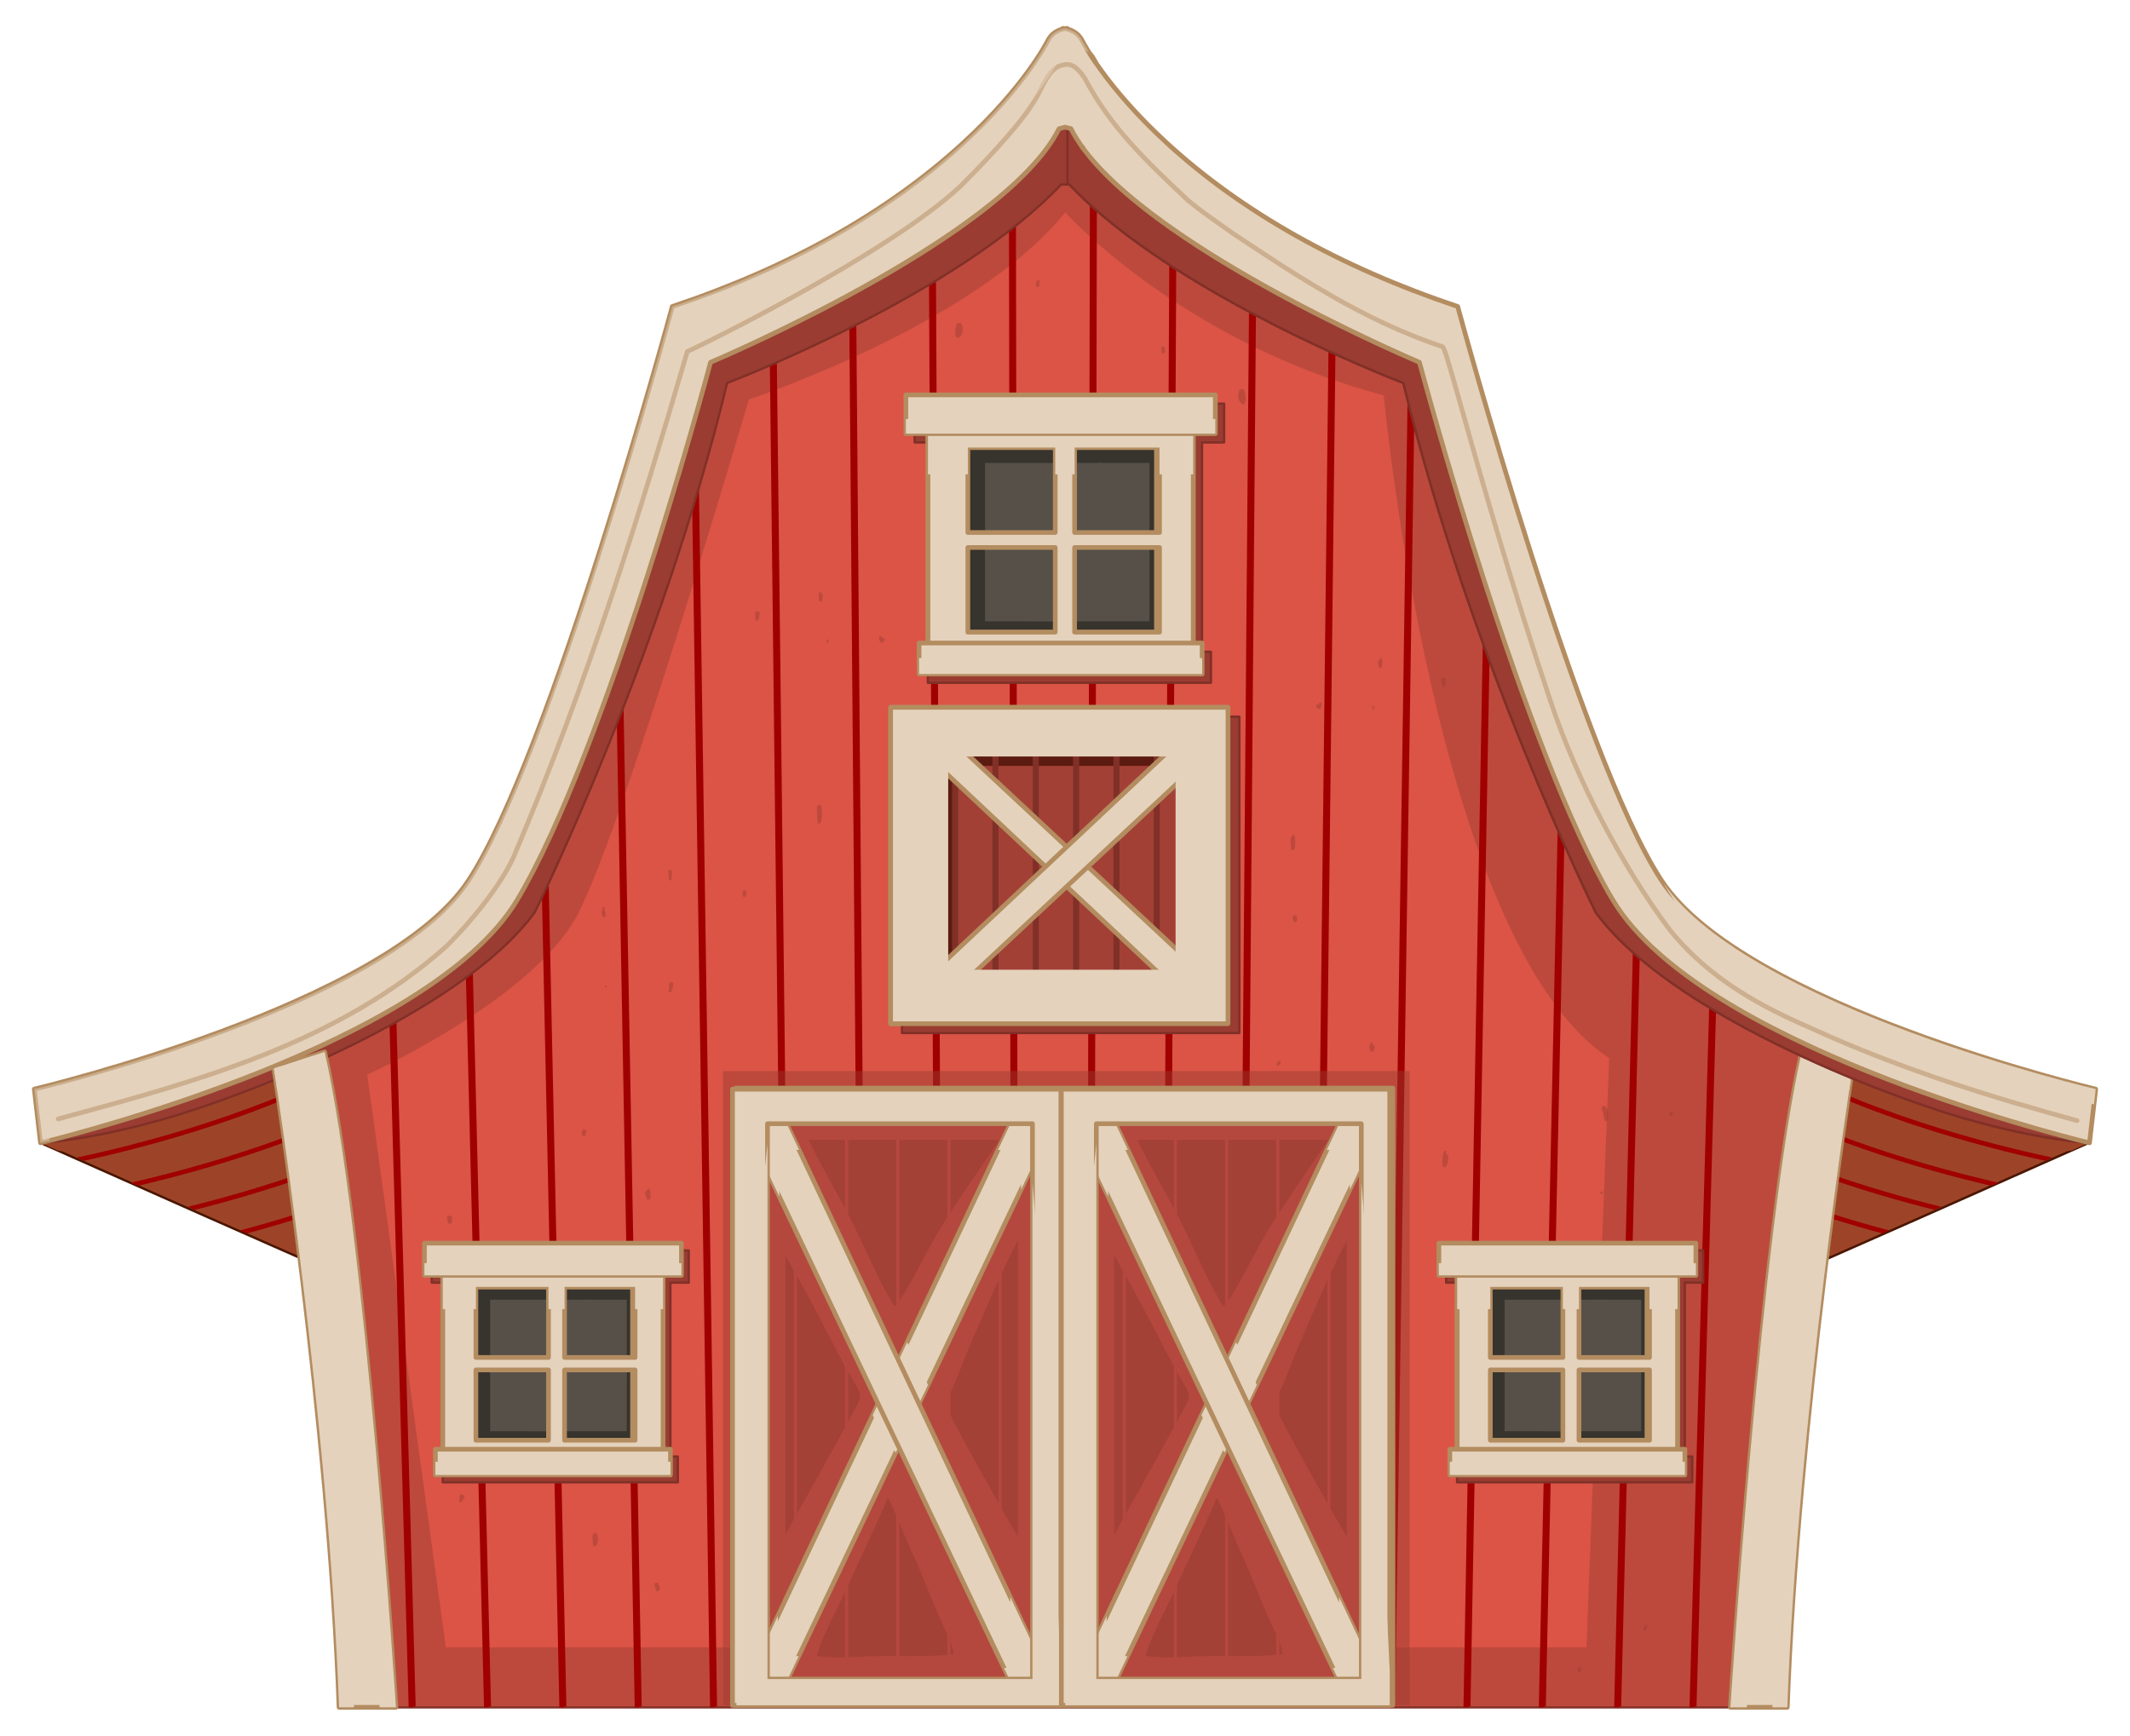 <?xml version="1.0" encoding="utf-8"?>
<!-- Generator: Adobe Illustrator 27.5.0, SVG Export Plug-In . SVG Version: 6.00 Build 0)  -->
<svg version="1.1" id="Layer_1" xmlns="http://www.w3.org/2000/svg" xmlns:xlink="http://www.w3.org/1999/xlink" x="0px" y="0px"
	 viewBox="0 0 296.897 241.991" style="enable-background:new 0 0 296.897 241.991;" xml:space="preserve">
<g>
	<g>
		<g>
			<g>
				<path style="fill:#9D4428;" d="M14.581,154.147l-8.936,5.189c0,0,43.674,19.459,45.403,20.035
					c1.73,0.577-0.432-39.205-0.432-39.205L14.581,154.147z"/>
				<path style="fill:#4A1600;" d="M51.084,179.54c-0.029,0-0.059-0.005-0.089-0.015c-1.717-0.572-43.634-19.246-45.418-20.041
					c-0.056-0.025-0.093-0.079-0.096-0.14c-0.003-0.061,0.028-0.119,0.081-0.15l8.937-5.189c0.007-0.004,0.015-0.008,0.023-0.011
					l36.034-13.982c0.048-0.019,0.104-0.013,0.147,0.015c0.044,0.028,0.072,0.076,0.074,0.128
					c0.212,3.901,2.027,38.142,0.479,39.323C51.204,179.52,51.145,179.54,51.084,179.54z M6.002,159.317
					c3.798,1.692,43.1,19.193,45.072,19.891c0.576-0.583,0.88-11.319-0.609-38.809l-35.813,13.896L6.002,159.317z"/>
			</g>
			<path style="fill:#9D4428;" d="M12.928,160.732c2.107-0.007,4.215-0.036,6.32-0.133c1.943-0.09,3.93-0.125,5.765,0.614
				c1.825,0.734,3.334,2.049,4.833,3.287c1.637,1.352,3.269,2.707,4.892,4.077c1.667,1.408,3.349,2.803,5.11,4.093
				c1.777,1.301,3.638,2.444,5.6,3.445c1.938,0.988,3.932,1.86,5.93,2.718c1.082-4.722-0.763-38.666-0.763-38.666l-36.034,13.981
				l-8.936,5.189c0,0,0.878,0.391,2.389,1.064C9.643,160.682,11.289,160.738,12.928,160.732z"/>
			<path style="fill:#9D4428;" d="M19.726,158.451c1.426-0.263,2.845-0.562,4.257-0.893c1.321-0.309,2.662-0.605,3.953-1.024
				c1.128-0.366,2.238-0.817,3.412-1.022c1.015-0.177,2.033-0.161,2.88,0.488c0.82,0.627,1.413,1.557,2.047,2.359
				c0.798,1.01,1.577,2.036,2.38,3.042c1.642,2.056,3.427,3.918,5.451,5.601c2.038,1.695,4.205,3.232,6.451,4.639
				c0.384,0.24,0.773,0.47,1.161,0.701c0.034-11.282-1.102-32.178-1.102-32.178l-36.034,13.981l-8.936,5.189
				c0,0,0.119,0.053,0.342,0.152C10.542,160.154,15.245,159.276,19.726,158.451z"/>
			<g>
				<path style="fill:#A00000;" d="M11.66,161.84c8.254-1.784,26.945-6.506,41.286-15.197l-0.338-0.557
					c-14.745,8.936-34.135,13.656-41.88,15.288C11.038,161.53,11.349,161.685,11.66,161.84z"/>
				<path style="fill:#A00000;" d="M18.285,164.952c0.325,0.117,0.647,0.244,0.97,0.366c9.159-2.136,25.648-6.747,38.591-14.592
					l-0.338-0.557c-13.328,8.077-30.451,12.71-39.339,14.73C18.208,164.917,18.247,164.935,18.285,164.952z"/>
				<path style="fill:#A00000;" d="M27.121,168.684c9.465-2.375,23.98-6.815,35.626-13.874l-0.338-0.557
					c-11.909,7.217-26.847,11.684-36.234,13.995C26.491,168.393,26.806,168.538,27.121,168.684z"/>
				<path style="fill:#A00000;" d="M34.37,171.969c9.349-2.517,22.108-6.742,32.557-13.075l-0.338-0.557
					c-10.687,6.477-23.813,10.738-33.178,13.215C33.731,171.691,34.049,171.833,34.37,171.969z"/>
			</g>
		</g>
		<g>
			<g>
				<path style="fill:#9D4428;" d="M282.197,154.147l8.937,5.189c0,0-43.674,19.459-45.403,20.035
					c-1.73,0.577,0.432-39.205,0.432-39.205L282.197,154.147z"/>
				<path style="fill:#4A1600;" d="M245.693,179.54c-0.061,0-0.12-0.021-0.172-0.061c-1.548-1.18,0.267-35.422,0.479-39.323
					c0.003-0.052,0.031-0.1,0.075-0.128c0.044-0.029,0.099-0.034,0.147-0.015l36.035,13.982c0.008,0.003,0.016,0.007,0.023,0.011
					l8.937,5.189c0.053,0.031,0.084,0.089,0.081,0.15c-0.003,0.061-0.041,0.115-0.096,0.14
					c-1.783,0.795-43.701,19.468-45.418,20.041C245.752,179.536,245.722,179.54,245.693,179.54z M246.313,140.399
					c-1.489,27.49-1.185,38.226-0.609,38.809c1.972-0.698,41.274-18.199,45.073-19.891l-8.65-5.023L246.313,140.399z"/>
			</g>
			<path style="fill:#9D4428;" d="M283.85,160.732c-2.107-0.007-4.215-0.036-6.32-0.133c-1.943-0.09-3.93-0.125-5.765,0.614
				c-1.824,0.734-3.334,2.049-4.833,3.287c-1.637,1.352-3.269,2.707-4.892,4.077c-1.668,1.408-3.349,2.803-5.11,4.093
				c-1.777,1.301-3.638,2.444-5.6,3.445c-1.938,0.988-3.932,1.86-5.93,2.718c-1.082-4.722,0.763-38.666,0.763-38.666l36.034,13.981
				l8.937,5.189c0,0-0.879,0.391-2.389,1.064C287.134,160.682,285.489,160.738,283.85,160.732z"/>
			<path style="fill:#9D4428;" d="M277.051,158.451c-1.426-0.263-2.845-0.562-4.257-0.893c-1.321-0.309-2.661-0.605-3.953-1.024
				c-1.128-0.366-2.238-0.817-3.412-1.022c-1.015-0.177-2.033-0.161-2.88,0.488c-0.82,0.627-1.413,1.557-2.047,2.359
				c-0.798,1.01-1.577,2.036-2.38,3.042c-1.642,2.056-3.427,3.918-5.451,5.601c-2.038,1.695-4.205,3.232-6.451,4.639
				c-0.384,0.24-0.773,0.47-1.161,0.701c-0.033-11.282,1.102-32.178,1.102-32.178l36.034,13.981l8.937,5.189
				c0,0-0.119,0.053-0.342,0.152C286.236,160.154,281.532,159.276,277.051,158.451z"/>
			<g>
				<path style="fill:#A00000;" d="M285.117,161.84c-8.254-1.784-26.945-6.506-41.286-15.197l0.338-0.557
					c14.745,8.936,34.135,13.656,41.88,15.288C285.739,161.53,285.428,161.685,285.117,161.84z"/>
				<path style="fill:#A00000;" d="M278.492,164.952c-0.325,0.117-0.647,0.244-0.97,0.366c-9.159-2.136-25.648-6.747-38.591-14.592
					l0.338-0.557c13.328,8.077,30.451,12.71,39.339,14.73C278.569,164.917,278.531,164.935,278.492,164.952z"/>
				<path style="fill:#A00000;" d="M269.656,168.684c-9.465-2.375-23.98-6.815-35.626-13.874l0.338-0.557
					c11.909,7.217,26.847,11.684,36.234,13.995C270.287,168.393,269.972,168.538,269.656,168.684z"/>
				<path style="fill:#A00000;" d="M262.408,171.969c-9.349-2.517-22.108-6.742-32.557-13.075l0.338-0.557
					c10.687,6.477,23.813,10.738,33.178,13.215C263.047,171.691,262.728,171.833,262.408,171.969z"/>
			</g>
		</g>
		<g>
			<g>
				<polygon style="fill:#DB5446;" points="230.499,128.13 200.338,51.269 149.207,13.083 149.205,13 149.151,13.041 149.097,13 
					149.095,13.083 97.964,51.269 67.803,128.13 41.21,146.94 51.336,235.873 54.651,238.035 243.651,238.035 246.967,235.873 
					257.092,146.94 				"/>
				<path style="fill:#813027;" d="M243.651,238.198h-189c-0.032,0-0.063-0.009-0.089-0.026l-3.315-2.162
					c-0.041-0.027-0.067-0.07-0.073-0.118l-10.126-88.933c-0.007-0.059,0.019-0.117,0.068-0.152l26.554-18.782L97.813,51.21
					c0.011-0.028,0.03-0.053,0.054-0.071L148.934,13v-0.003c0.001-0.061,0.037-0.116,0.092-0.143
					c0.04-0.019,0.085-0.022,0.125-0.007c0.041-0.014,0.086-0.012,0.126,0.007c0.055,0.027,0.09,0.082,0.092,0.143V13l51.067,38.139
					c0.024,0.018,0.043,0.043,0.054,0.071l30.143,76.816l26.553,18.782c0.049,0.034,0.075,0.092,0.068,0.152l-10.126,88.933
					c-0.005,0.048-0.032,0.092-0.073,0.118l-3.315,2.162C243.714,238.189,243.683,238.198,243.651,238.198z M54.699,237.872h188.904
					l3.21-2.094l10.106-88.761l-26.515-18.754c-0.026-0.018-0.046-0.044-0.058-0.074l-30.144-76.818l-51.052-38.128L98.099,51.372
					L67.955,128.19c-0.012,0.03-0.032,0.055-0.058,0.074l-26.515,18.754l10.106,88.761L54.699,237.872z"/>
			</g>
			<path style="opacity:0.45;fill:#9A3C32;" d="M230.499,128.13l-30.161-76.861l-51.131-38.186L149.205,13l-0.054,0.04L149.097,13
				l-0.002,0.082L97.964,51.269L67.803,128.13L41.21,146.94l10.126,88.933l3.315,2.162h189l3.315-2.162l10.126-88.933
				L230.499,128.13z M221.13,229.675H62.146l-10.954-79.852c0,0,22.918-10.378,29.26-22.197
				c6.342-11.819,23.927-71.925,23.927-71.925s31.422-10.378,44.106-26.089c0,0,16.143,18.017,44.394,25.512
				c0,0,7.063,76.393,31.422,92.392L221.13,229.675z"/>
			<g>
				<polygon style="fill:#A00000;" points="54.475,137.679 57.288,237.927 57.94,237.927 55.114,137.227 				"/>
				<polygon style="fill:#A00000;" points="65.121,130.149 67.79,237.927 68.442,237.927 65.762,129.696 				"/>
				<polygon style="fill:#A00000;" points="75.529,109.162 78.292,237.927 78.944,237.927 76.147,107.587 				"/>
				<polygon style="fill:#A00000;" points="85.973,82.547 88.794,237.927 89.446,237.927 86.596,80.959 				"/>
				<polygon style="fill:#A00000;" points="96.586,55.5 99.296,237.927 99.948,237.927 97.214,53.9 				"/>
				<polygon style="fill:#A00000;" points="107.56,44.237 109.798,237.927 110.45,237.927 108.206,43.754 				"/>
				<polygon style="fill:#A00000;" points="118.633,35.967 120.3,237.927 120.952,237.927 119.281,35.483 				"/>
				<polygon style="fill:#A00000;" points="129.761,27.656 130.802,237.927 131.454,237.927 130.41,27.171 				"/>
				<polygon style="fill:#A00000;" points="140.943,19.305 141.304,237.927 141.956,237.927 141.594,18.819 				"/>
				
					<rect x="41.095" y="126.381" transform="matrix(0.002 -1 1 0.002 25.357 278.813)" style="fill:#A00000;" width="222.441" height="0.652"/>
				<polygon style="fill:#A00000;" points="163.371,23.311 162.308,237.927 162.96,237.927 164.02,23.795 				"/>
				<polygon style="fill:#A00000;" points="174.513,31.632 172.81,237.927 173.462,237.927 175.161,32.115 				"/>
				<polygon style="fill:#A00000;" points="185.6,39.912 183.312,237.927 183.964,237.927 186.246,40.395 				"/>
				<polygon style="fill:#A00000;" points="196.633,48.152 193.814,237.927 194.466,237.927 197.278,48.633 				"/>
				<polygon style="fill:#A00000;" points="207.396,68.321 204.316,237.927 204.968,237.927 208.019,69.908 				"/>
				<polygon style="fill:#A00000;" points="217.884,95.049 214.818,237.927 215.47,237.927 218.502,96.624 				"/>
				<polygon style="fill:#A00000;" points="228.206,121.354 225.32,237.927 225.972,237.927 228.82,122.917 				"/>
				<polygon style="fill:#A00000;" points="238.749,133.628 235.822,237.927 236.474,237.927 239.388,134.081 				"/>
			</g>
			<g>
				<polygon style="fill:#A00000;" points="54.151,137.787 56.964,238.035 57.616,238.035 54.79,137.335 				"/>
				<polygon style="fill:#A00000;" points="64.797,130.257 67.466,238.035 68.118,238.035 65.438,129.804 				"/>
				<polygon style="fill:#A00000;" points="75.204,109.27 77.968,238.035 78.62,238.035 75.823,107.695 				"/>
				<polygon style="fill:#A00000;" points="85.648,82.655 88.47,238.035 89.122,238.035 86.271,81.067 				"/>
				<polygon style="fill:#A00000;" points="96.261,55.609 98.972,238.035 99.624,238.035 96.889,54.008 				"/>
				<polygon style="fill:#A00000;" points="107.235,44.345 109.474,238.035 110.126,238.035 107.882,43.862 				"/>
				<polygon style="fill:#A00000;" points="118.309,36.075 119.976,238.035 120.628,238.035 118.957,35.591 				"/>
				<polygon style="fill:#A00000;" points="129.437,27.764 130.478,238.035 131.13,238.035 130.086,27.279 				"/>
				<polygon style="fill:#A00000;" points="140.619,19.413 140.98,238.035 141.632,238.035 141.27,18.927 				"/>
				
					<rect x="40.771" y="126.489" transform="matrix(0.002 -1 1 0.002 24.925 278.597)" style="fill:#A00000;" width="222.441" height="0.652"/>
				<polygon style="fill:#A00000;" points="163.047,23.419 161.984,238.035 162.635,238.035 163.696,23.903 				"/>
				<polygon style="fill:#A00000;" points="174.189,31.74 172.486,238.035 173.137,238.035 174.836,32.223 				"/>
				<polygon style="fill:#A00000;" points="185.276,40.02 182.988,238.035 183.639,238.035 185.922,40.503 				"/>
				<polygon style="fill:#A00000;" points="196.309,48.26 193.49,238.035 194.141,238.035 196.954,48.742 				"/>
				<polygon style="fill:#A00000;" points="207.072,68.429 203.992,238.035 204.643,238.035 207.695,70.016 				"/>
				<polygon style="fill:#A00000;" points="217.56,95.157 214.493,238.035 215.145,238.035 218.178,96.732 				"/>
				<polygon style="fill:#A00000;" points="227.882,121.462 224.995,238.035 225.648,238.035 228.495,123.025 				"/>
				<polygon style="fill:#A00000;" points="238.424,133.736 235.497,238.035 236.15,238.035 239.064,134.189 				"/>
			</g>
			<path style="opacity:0.45;fill:#9A3C32;" d="M114.568,82.743c-0.044-0.028-0.092-0.034-0.14-0.031
				c-0.001-0.041-0.004-0.081-0.004-0.122c0-0.071-0.063-0.103-0.128-0.09c-0.073,0.015-0.132,0.074-0.143,0.147
				c-0.012,0.079-0.022,0.158-0.029,0.238c-0.033,0.049-0.05,0.111-0.025,0.165c0.004,0.008,0.01,0.013,0.015,0.02
				c-0.002,0.044-0.006,0.088-0.005,0.132c0.002,0.097,0.009,0.193,0.021,0.289c0.006,0.045,0.013,0.089,0.021,0.133
				c0.001,0.012,0.002,0.013,0.003,0.002c0.001,0.023,0.003,0.045,0.005,0.068c0.005,0.025,0.015,0.05,0.023,0.074
				c0.034,0.103,0.144,0.12,0.236,0.09c0.103-0.033,0.197-0.122,0.208-0.234c0.019-0.203,0.064-0.41,0.054-0.615
				C114.674,82.909,114.662,82.803,114.568,82.743z"/>
			<path style="opacity:0.45;fill:#9A3C32;" d="M115.503,89.248l-0.001-0.009c0.002-0.029-0.011-0.058-0.035-0.075
				c-0.018-0.013-0.044-0.016-0.067-0.015c-0.009-0.001-0.018-0.006-0.027-0.004c-0.014,0.003-0.027,0.013-0.04,0.022
				c-0.004,0.002-0.008,0.004-0.012,0.006c-0.001,0.001-0.002,0.001-0.003,0.002c-0.014,0.008-0.027,0.018-0.038,0.029
				c-0.001,0-0.001,0-0.002,0.001c-0.008,0.009-0.017,0.021-0.025,0.034c-0.001,0.002-0.003,0.003-0.004,0.005
				c-0.009,0.016-0.016,0.034-0.015,0.051c-0.002,0.023-0.002,0.046,0.006,0.068c0.006,0.074,0.011,0.149,0.02,0.223
				c0.001,0.012,0.003,0.024,0.004,0.035c0,0.002,0.003,0.004,0.003,0.006c0.002,0.005,0.005,0.01,0.008,0.014
				c0.005,0.006,0.008,0.01,0.014,0.015c0.002,0.001,0.005,0.003,0.007,0.004c0.005,0.003,0.009,0.007,0.014,0.008
				c0.002,0.001,0.004-0.001,0.007-0.001c0.014,0.004,0.03,0.005,0.044,0.002c0.005-0.001,0.009-0.006,0.014-0.007
				c0.004-0.001,0.01,0.001,0.014-0.001c0.008-0.004,0.013-0.012,0.02-0.017c0.013-0.008,0.023-0.016,0.033-0.028
				c0.004-0.005,0.011-0.007,0.014-0.012c0.005-0.008,0.003-0.018,0.005-0.026c0.003-0.008,0.01-0.013,0.011-0.022
				c0.01-0.091,0.018-0.181,0.025-0.272c0.001-0.009,0.001-0.017,0.002-0.026C115.501,89.254,115.503,89.251,115.503,89.248z"/>
			<path style="opacity:0.45;fill:#9A3C32;" d="M114.473,112.343c-0.016-0.145-0.217-0.155-0.318-0.122
				c-0.134,0.044-0.271,0.165-0.28,0.316c-0.013,0.221-0.018,0.443,0.023,0.66c-0.072,0.483,0.044,0.984,0.067,1.474
				c0.014,0.285,0.402,0.142,0.464-0.046C114.674,113.885,114.558,113.099,114.473,112.343z"/>
			<path style="opacity:0.45;fill:#9A3C32;" d="M103.976,124.164c-0.039-0.027-0.097-0.032-0.145-0.025
				c-0.014-0.018-0.033-0.034-0.052-0.038c-0.033-0.008-0.065-0.005-0.097,0.005c-0.069,0.022-0.145,0.088-0.147,0.166
				c-0.006,0.205-0.051,0.415,0.017,0.614c-0.001,0.012-0.001,0.024,0.003,0.042c0.005,0.022,0.015,0.042,0.025,0.063
				c0.011,0.011,0.022,0.022,0.034,0.033c0.015,0.007,0.029,0.014,0.044,0.02c0.044,0.013,0.092,0.007,0.135-0.007
				c0.041-0.013,0.076-0.034,0.109-0.062c0.035-0.03,0.075-0.073,0.085-0.119c0.023-0.099,0.038-0.198,0.046-0.299
				c0.007-0.088,0.006-0.174,0.004-0.262C104.037,124.244,104.022,124.196,103.976,124.164z"/>
			<path style="opacity:0.45;fill:#9A3C32;" d="M105.813,85.298c-0.084-0.052-0.181-0.028-0.261,0.022
				c0.001-0.009,0.001-0.017,0.002-0.026c0.009-0.069-0.067-0.099-0.123-0.087c-0.069,0.014-0.129,0.072-0.138,0.142
				c-0.023,0.178-0.027,0.359-0.018,0.538c0.004,0.091,0.013,0.183,0.028,0.273c0.013,0.08,0.037,0.159,0.049,0.24
				c-0.01,0.074,0.043,0.142,0.122,0.141c0.101-0.001,0.197-0.069,0.233-0.163c0.106-0.284,0.173-0.574,0.166-0.879
				C105.872,85.427,105.887,85.343,105.813,85.298z"/>
			<path style="opacity:0.45;fill:#9A3C32;" d="M93.656,121.435c-0.064-0.15-0.223-0.128-0.338-0.046
				c-0.007-0.036-0.016-0.071-0.023-0.107c-0.02-0.1-0.185-0.009-0.174,0.076c0.026,0.205,0.053,0.41,0.076,0.615
				c0.002,0.045,0.005,0.09,0.007,0.135c0.01,0.171,0.027,0.342,0.043,0.513c0,0.001,0,0.002,0,0.003c0,0,0,0.001,0,0.001
				c0.001,0.013,0.002,0.026,0.003,0.038c0.002-0.001,0.003-0.001,0.005-0.002c0.02,0.066,0.089,0.097,0.161,0.083
				c0.09-0.019,0.183-0.099,0.19-0.196c0.013-0.182,0.028-0.364,0.037-0.546c0.004-0.089,0.009-0.177,0.013-0.265
				c0.002-0.042,0.005-0.084,0.007-0.126C93.666,121.553,93.678,121.488,93.656,121.435z"/>
			<path style="opacity:0.45;fill:#9A3C32;" d="M84.388,127.195c-0.008-0.03-0.016-0.059-0.025-0.089
				c0.002-0.033-0.002-0.066-0.021-0.099c-0.014-0.025-0.026-0.042-0.047-0.063c-0.006-0.006-0.014-0.008-0.021-0.013
				c-0.004-0.116-0.001-0.232,0.012-0.348c0.009-0.082-0.08-0.122-0.15-0.106c-0.086,0.021-0.154,0.085-0.168,0.173
				c-0.018,0.108-0.026,0.216-0.03,0.325c-0.065,0.053-0.114,0.126-0.12,0.211c-0.004,0.056,0.015,0.096,0.039,0.145
				c0.01,0.021,0.02,0.041,0.03,0.061c0.003,0.006,0.005,0.012,0.008,0.018c0.008,0.021,0.017,0.041,0.024,0.062
				c0.035,0.095,0.06,0.195,0.073,0.296c0.023,0.105,0.151,0.117,0.234,0.09c0.099-0.032,0.201-0.122,0.206-0.233
				C84.441,127.481,84.424,127.335,84.388,127.195z"/>
			<path style="opacity:0.45;fill:#9A3C32;" d="M84.497,137.401c-0.152,0-0.294,0.27-0.092,0.27
				C84.557,137.67,84.699,137.401,84.497,137.401z"/>
			<path style="opacity:0.45;fill:#9A3C32;" d="M93.757,136.975c-0.069-0.054-0.17-0.043-0.246-0.018
				c-0.085,0.028-0.154,0.076-0.209,0.146c-0.027,0.03-0.046,0.064-0.059,0.102c-0.016,0.045-0.019,0.09-0.009,0.136
				c0.003,0.027,0.005,0.055,0.007,0.082c0.007,0.08,0.011,0.16,0.013,0.24c-0.001,0.03-0.003,0.061-0.004,0.091
				c-0.001,0.068-0.006,0.136-0.011,0.204c-0.001,0.018-0.003,0.035-0.004,0.052c-0.002,0.012-0.004,0.023-0.006,0.035
				c-0.001,0.003,0,0.002-0.001,0.004c0,0.002,0,0.001-0.001,0.004c-0.011,0.047-0.024,0.1-0.028,0.149
				c0.002-0.001,0.003-0.001,0.005-0.002c-0.002,0.016-0.005,0.032-0.001,0.05c0.012,0.045,0.051,0.084,0.096,0.096
				c0.118,0.03,0.238-0.04,0.303-0.136c0.108-0.159,0.152-0.375,0.185-0.561c0.029-0.166,0.038-0.335,0.048-0.503
				C93.84,137.076,93.811,137.018,93.757,136.975z"/>
			<path style="opacity:0.45;fill:#9A3C32;" d="M123.326,89.104c-0.006-0.024-0.015-0.048-0.032-0.066
				c-0.018-0.027-0.041-0.045-0.071-0.055c-0.028-0.016-0.059-0.024-0.093-0.022c-0.048,0.001-0.096,0.014-0.141,0.033
				c-0.024-0.064-0.05-0.127-0.073-0.191c-0.005-0.023-0.016-0.041-0.033-0.054c-0.014-0.017-0.033-0.028-0.055-0.034
				c-0.046-0.014-0.107-0.005-0.149,0.015c-0.051,0.024-0.101,0.06-0.129,0.11c-0.024,0.042-0.038,0.087-0.028,0.136
				c0.028,0.126,0.054,0.254,0.099,0.375c0.014,0.039,0.031,0.077,0.05,0.114c0.009,0.017,0.016,0.035,0.029,0.05
				c0.032,0.037,0.064,0.065,0.114,0.077c0.073,0.018,0.142,0.008,0.21-0.021c0.03-0.013,0.061-0.03,0.087-0.051
				c0.025-0.02,0.05-0.039,0.07-0.063c0.019-0.023,0.038-0.047,0.056-0.072c0.011-0.016,0.021-0.032,0.031-0.049
				c0.006-0.011,0.012-0.022,0.017-0.033c0.011-0.022,0.021-0.044,0.032-0.066C123.333,89.192,123.336,89.148,123.326,89.104z"/>
			<path style="opacity:0.45;fill:#9A3C32;" d="M134.161,45.606c-0.016-0.112-0.042-0.223-0.077-0.331
				c-0.032-0.1-0.06-0.184-0.169-0.225c-0.056-0.021-0.122-0.034-0.181-0.034c-0.025,0-0.051,0.004-0.078,0.011
				c-0.017-0.006-0.034-0.013-0.056-0.014c-0.118-0.003-0.246,0.086-0.283,0.198c-0.188,0.568-0.252,1.178-0.057,1.754
				c0.061,0.179,0.301,0.17,0.428,0.065c0.211-0.175,0.368-0.393,0.44-0.66C134.195,46.119,134.199,45.864,134.161,45.606z"/>
			<path style="opacity:0.45;fill:#9A3C32;" d="M144.892,39.274c0.016-0.05,0.017-0.109-0.015-0.153
				c-0.03-0.043-0.088-0.067-0.139-0.066c-0.131,0.002-0.254,0.089-0.301,0.211c-0.041,0.105-0.067,0.221-0.07,0.334
				c-0.002,0.062,0.004,0.125,0.013,0.186c0.005,0.037,0.026,0.071,0.044,0.103c0.012,0.022,0.025,0.043,0.038,0.064
				c0.027,0.041,0.085,0.063,0.132,0.063c0.052-0.001,0.1-0.015,0.145-0.041c0.045-0.025,0.091-0.062,0.117-0.108
				c0.028-0.049,0.039-0.096,0.031-0.153c-0.001-0.009-0.002-0.018-0.003-0.026c-0.001-0.038-0.001-0.076-0.008-0.113
				c-0.004-0.02-0.007-0.041-0.01-0.061c-0.003-0.063,0-0.125,0.012-0.187C144.883,39.308,144.887,39.291,144.892,39.274z"/>
			<path style="opacity:0.45;fill:#9A3C32;" d="M192.202,91.997c0.044-0.028,0.092-0.034,0.141-0.031
				c0.001-0.041,0.004-0.081,0.004-0.122c0-0.071,0.063-0.103,0.128-0.09c0.073,0.015,0.132,0.074,0.143,0.147
				c0.012,0.079,0.022,0.158,0.029,0.238c0.033,0.049,0.05,0.111,0.025,0.165c-0.004,0.008-0.01,0.013-0.015,0.02
				c0.001,0.044,0.006,0.088,0.005,0.132c-0.002,0.096-0.009,0.193-0.021,0.289c-0.006,0.045-0.013,0.089-0.021,0.133
				c-0.001,0.012-0.002,0.013-0.003,0.002c-0.001,0.023-0.003,0.045-0.005,0.068c-0.005,0.025-0.015,0.05-0.023,0.074
				c-0.034,0.103-0.143,0.12-0.236,0.09c-0.103-0.033-0.197-0.122-0.208-0.234c-0.019-0.203-0.064-0.41-0.054-0.615
				C192.096,92.162,192.109,92.057,192.202,91.997z"/>
			<path style="opacity:0.45;fill:#9A3C32;" d="M191.268,98.502l0.001-0.009c-0.002-0.029,0.011-0.058,0.035-0.075
				c0.018-0.013,0.044-0.016,0.067-0.015c0.009-0.001,0.018-0.006,0.027-0.004c0.014,0.003,0.027,0.013,0.04,0.022
				c0.004,0.002,0.008,0.004,0.012,0.006c0.001,0.001,0.002,0.001,0.003,0.002c0.014,0.008,0.027,0.018,0.038,0.029
				c0,0,0.001,0,0.002,0.001c0.008,0.009,0.017,0.021,0.025,0.034c0.001,0.002,0.003,0.003,0.004,0.005
				c0.009,0.016,0.016,0.034,0.015,0.051c0.002,0.023,0.002,0.046-0.006,0.068c-0.006,0.075-0.011,0.149-0.02,0.223
				c-0.001,0.012-0.003,0.024-0.004,0.035c0,0.002-0.003,0.004-0.003,0.006c-0.002,0.005-0.005,0.01-0.008,0.014
				c-0.005,0.006-0.008,0.01-0.014,0.015c-0.002,0.001-0.005,0.003-0.007,0.004c-0.005,0.003-0.009,0.007-0.014,0.008
				c-0.002,0.001-0.005-0.001-0.007-0.001c-0.015,0.004-0.03,0.005-0.044,0.002c-0.005-0.001-0.009-0.006-0.014-0.007
				c-0.004-0.001-0.01,0.001-0.014-0.001c-0.008-0.004-0.013-0.012-0.02-0.017c-0.013-0.008-0.023-0.016-0.033-0.028
				c-0.004-0.005-0.011-0.007-0.014-0.012c-0.005-0.008-0.003-0.018-0.005-0.026c-0.003-0.008-0.01-0.013-0.011-0.022
				c-0.01-0.091-0.018-0.181-0.025-0.272c-0.001-0.009-0.001-0.017-0.002-0.026C191.27,98.507,191.268,98.505,191.268,98.502z"/>
			<path style="opacity:0.45;fill:#9A3C32;" d="M200.958,94.551c0.084-0.052,0.181-0.028,0.261,0.022
				c-0.001-0.009-0.001-0.017-0.002-0.026c-0.009-0.069,0.067-0.099,0.123-0.087c0.069,0.014,0.129,0.072,0.138,0.142
				c0.023,0.178,0.027,0.359,0.018,0.538c-0.004,0.091-0.013,0.183-0.028,0.273c-0.013,0.08-0.037,0.159-0.049,0.24
				c0.01,0.074-0.043,0.142-0.122,0.141c-0.101-0.001-0.197-0.069-0.233-0.163c-0.106-0.284-0.173-0.574-0.166-0.879
				C200.899,94.68,200.883,94.597,200.958,94.551z"/>
			<path style="opacity:0.45;fill:#9A3C32;" d="M183.453,98.488c0.011,0.022,0.021,0.044,0.032,0.066
				c0.006,0.011,0.012,0.022,0.018,0.033c0.009,0.017,0.019,0.033,0.031,0.049c0.018,0.025,0.036,0.049,0.056,0.072
				c0.02,0.024,0.046,0.043,0.071,0.063c0.026,0.021,0.057,0.039,0.087,0.051c0.069,0.029,0.137,0.039,0.21,0.021
				c0.049-0.012,0.082-0.04,0.113-0.077c0.013-0.015,0.02-0.033,0.029-0.049c0.019-0.037,0.036-0.075,0.05-0.114
				c0.045-0.121,0.071-0.249,0.099-0.375c0.011-0.049-0.004-0.094-0.028-0.136c-0.028-0.05-0.078-0.086-0.129-0.11
				c-0.042-0.02-0.103-0.029-0.149-0.015c-0.023,0.005-0.041,0.016-0.055,0.034c-0.018,0.014-0.029,0.032-0.033,0.054
				c-0.023,0.064-0.048,0.127-0.073,0.191c-0.045-0.019-0.093-0.032-0.141-0.033c-0.034-0.001-0.065,0.006-0.093,0.022
				c-0.029,0.01-0.053,0.028-0.071,0.055c-0.016,0.019-0.025,0.042-0.032,0.066C183.435,98.402,183.438,98.446,183.453,98.488z"/>
			<path style="opacity:0.45;fill:#9A3C32;" d="M172.643,55.625c0.072,0.267,0.229,0.485,0.44,0.66
				c0.126,0.105,0.367,0.114,0.428-0.065c0.195-0.576,0.131-1.186-0.057-1.754c-0.037-0.112-0.165-0.201-0.283-0.198
				c-0.022,0-0.039,0.007-0.056,0.013c-0.027-0.007-0.053-0.011-0.078-0.011c-0.059,0-0.126,0.014-0.181,0.035
				c-0.109,0.041-0.137,0.125-0.169,0.225c-0.035,0.108-0.061,0.219-0.077,0.331C172.572,55.118,172.576,55.373,172.643,55.625z"/>
			<path style="opacity:0.45;fill:#9A3C32;" d="M161.879,48.527c-0.016-0.05-0.017-0.109,0.014-0.153
				c0.03-0.042,0.088-0.066,0.139-0.066c0.131,0.002,0.254,0.089,0.301,0.211c0.041,0.105,0.067,0.221,0.07,0.334
				c0.002,0.062-0.004,0.125-0.013,0.186c-0.006,0.037-0.026,0.07-0.044,0.103c-0.012,0.022-0.025,0.043-0.038,0.064
				c-0.027,0.041-0.085,0.063-0.132,0.063c-0.052-0.001-0.1-0.015-0.145-0.041c-0.045-0.025-0.091-0.062-0.117-0.108
				c-0.028-0.049-0.039-0.096-0.031-0.153c0.001-0.009,0.002-0.018,0.003-0.026c0.001-0.038,0.001-0.076,0.008-0.113
				c0.004-0.021,0.007-0.041,0.01-0.061c0.004-0.063,0-0.125-0.012-0.186C161.888,48.562,161.884,48.544,161.879,48.527z"/>
			<path style="opacity:0.45;fill:#9A3C32;" d="M180.52,116.733c-0.008-0.034-0.073-0.185-0.027-0.068
				c-0.029-0.073-0.081-0.107-0.143-0.117c0.001-0.002,0.001-0.003,0.002-0.005c0.002-0.001,0.026-0.016,0.034-0.021
				c0.081-0.047,0.068-0.182-0.041-0.157c-0.094,0.021-0.157,0.044-0.224,0.109c-0.062,0.06-0.106,0.134-0.139,0.213
				c-0.008,0.019-0.013,0.039-0.02,0.059c-0.056,0.081-0.091,0.177-0.098,0.268c-0.011,0.146,0.015,0.301,0.029,0.445
				c0.015,0.156,0.032,0.311,0.047,0.467c0.002,0.016,0.003,0.033,0.004,0.049c0.001,0.007,0.002,0.026,0.003,0.031
				c0.003,0.038,0.006,0.076,0.008,0.114c0.004,0.071,0.009,0.142,0.011,0.214c-0.007,0.139,0.128,0.201,0.25,0.176
				c0.14-0.029,0.261-0.146,0.28-0.288c0.04-0.295,0.023-0.597,0.022-0.894c0-0.132-0.001-0.265,0.009-0.397
				C180.531,116.868,180.535,116.796,180.52,116.733z"/>
			<path style="opacity:0.45;fill:#9A3C32;" d="M180.821,128.122c-0.004-0.036-0.008-0.071-0.013-0.106
				c-0.005-0.035-0.017-0.068-0.028-0.102c-0.021-0.065-0.041-0.131-0.059-0.197c-0.007-0.057-0.073-0.112-0.125-0.125
				c-0.059-0.015-0.117-0.009-0.174,0.009c-0.063,0.02-0.127,0.056-0.172,0.106c-0.045,0.05-0.095,0.12-0.092,0.191
				c0.001,0.021,0.005,0.041,0.006,0.062c0,0,0,0,0,0c0,0,0,0.001,0.001,0.002c0.002,0.035,0.002,0.07,0.01,0.104
				c0.007,0.034,0.018,0.067,0.029,0.1c0.016,0.051,0.033,0.1,0.059,0.146c0.005,0.009,0.01,0.018,0.015,0.028
				c0.01,0.038,0.02,0.076,0.031,0.114c0.038,0.126,0.194,0.141,0.299,0.091c0.105-0.05,0.204-0.156,0.196-0.28
				c0.004-0.008,0.008-0.016,0.012-0.024C180.828,128.204,180.83,128.163,180.821,128.122z"/>
			<path style="opacity:0.45;fill:#9A3C32;" d="M191.546,145.757c-0.051-0.068-0.126-0.104-0.207-0.113
				c-0.003-0.049-0.005-0.099-0.006-0.148c-0.001-0.094-0.085-0.144-0.174-0.123c-0.099,0.024-0.18,0.099-0.195,0.201
				c-0.014,0.089-0.023,0.179-0.028,0.269c-0.021,0.031-0.038,0.063-0.05,0.098c-0.028,0.081-0.036,0.18,0.029,0.246
				c0.019,0.019,0.033,0.034,0.049,0.047c0.003,0.014,0.003,0.028,0.006,0.042c0.009,0.038,0.022,0.074,0.032,0.111
				c0.011,0.04,0.014,0.08,0.029,0.119c0.019,0.047,0.041,0.08,0.089,0.102c0.046,0.021,0.101,0.027,0.151,0.014
				c0.117-0.028,0.219-0.11,0.263-0.223c0.042-0.111,0.063-0.222,0.058-0.341C191.587,145.963,191.604,145.833,191.546,145.757z"/>
			<path style="opacity:0.45;fill:#9A3C32;" d="M178.475,147.966c-0.016-0.02-0.038-0.033-0.064-0.039
				c-0.018-0.003-0.036-0.005-0.054-0.008c-0.042,0-0.081,0.008-0.119,0.025c-0.02,0.011-0.039,0.022-0.059,0.033
				c-0.037,0.025-0.067,0.057-0.091,0.094c-0.035,0.072-0.071,0.145-0.106,0.217c-0.017,0.024-0.027,0.051-0.031,0.079
				c-0.008,0.025-0.008,0.051-0.001,0.077c0.005,0.026,0.018,0.047,0.038,0.063c0.016,0.02,0.038,0.033,0.064,0.039
				c0.018,0.003,0.036,0.005,0.054,0.008c0.041,0,0.081-0.008,0.118-0.025c0.02-0.011,0.039-0.022,0.059-0.033
				c0.036-0.025,0.066-0.056,0.09-0.094c0.037-0.072,0.073-0.144,0.11-0.216c0.017-0.024,0.027-0.051,0.031-0.08
				c0.008-0.025,0.008-0.051,0.001-0.078C178.509,148.003,178.496,147.982,178.475,147.966z"/>
			<path style="opacity:0.45;fill:#9A3C32;" d="M201.839,161.073c-0.019-0.097-0.123-0.15-0.214-0.15h0
				c-0.04,0-0.081,0.007-0.121,0.02c0.018-0.129,0.044-0.256,0.082-0.379c0.026-0.084-0.024-0.159-0.113-0.161
				c-0.094-0.003-0.19,0.068-0.221,0.155c-0.115,0.321-0.17,0.67-0.19,1.01c-0.02,0.342-0.008,0.701,0.045,1.04
				c0.016,0.104,0.143,0.141,0.23,0.132c0.108-0.011,0.246-0.082,0.295-0.185c0.133-0.277,0.176-0.586,0.206-0.889
				C201.859,161.468,201.878,161.27,201.839,161.073z"/>
			<path style="opacity:0.45;fill:#9A3C32;" d="M209.681,189.122c-0.003-0.028-0.007-0.054-0.026-0.078
				c-0.068-0.083-0.194-0.089-0.287-0.044c-0.103,0.051-0.204,0.147-0.209,0.269c0-0.002,0-0.004,0-0.005
				c0,0.01-0.003,0.021-0.003,0.031c-0.001,0.013,0.002,0.025,0.003,0.038c0,0.02-0.001,0.041-0.001,0.061
				c-0.011,0.021-0.018,0.043-0.017,0.067c0.003,0.119-0.001,0.238-0.002,0.357c-0.001,0.098,0.002,0.197-0.004,0.295
				c-0.001,0.012-0.003,0.023-0.003,0.035c0,0.002-0.001,0.005-0.001,0.007c0.001,0.006,0.001,0.005,0.001,0.01
				c0,0.004,0,0.008,0.001,0.012c0,0.004,0.002,0.007,0.001,0.011c0.001,0.009,0.001,0.008,0,0.001
				c-0.001,0.074,0.068,0.129,0.139,0.128c0.089-0.001,0.192-0.053,0.235-0.134c0.002-0.003,0.003-0.007,0.005-0.01
				c0.005-0.009,0.042-0.087,0.015-0.033c-0.027,0.057,0.014-0.031,0.019-0.054c0.009-0.04,0.017-0.081,0.024-0.122
				c0.012-0.071,0.023-0.142,0.033-0.213c0.021-0.15,0.04-0.301,0.058-0.451c0-0.004,0.001-0.008,0.002-0.012
				c0.002-0.007,0.004-0.013,0.006-0.02C209.687,189.214,209.687,189.179,209.681,189.122z"/>
			<path style="opacity:0.45;fill:#9A3C32;" d="M211.201,205.66c-0.003-0.005-0.005-0.009-0.008-0.014
				c-0.005-0.008-0.01-0.017-0.014-0.025c-0.02-0.037-0.041-0.074-0.061-0.11c-0.013-0.02-0.031-0.034-0.052-0.041
				c-0.021-0.012-0.044-0.018-0.069-0.017c-0.017,0.002-0.035,0.003-0.052,0.005c-0.029,0.005-0.056,0.016-0.08,0.032
				c-0.019,0.008-0.035,0.02-0.049,0.035c-0.023,0.018-0.043,0.039-0.058,0.064c-0.007,0.016-0.015,0.032-0.023,0.047
				c-0.011,0.031-0.013,0.062-0.006,0.093c0.017,0.038,0.035,0.077,0.052,0.115l0.012,0.027c0.002,0.005,0.004,0.01,0.006,0.014
				c0.017,0.037,0.021,0.057,0.056,0.081c0.018,0.012,0.044,0.02,0.066,0.029c0.009,0.004,0.018,0.007,0.027,0.011
				c0.028,0.007,0.056,0.008,0.084,0.001c0.024-0.005,0.046-0.013,0.067-0.027c0.023-0.011,0.043-0.026,0.06-0.045
				c0.021-0.022,0.037-0.048,0.048-0.077l0.006-0.03c0.005-0.024,0.014-0.052,0.016-0.074
				C211.229,205.715,211.219,205.695,211.201,205.66z"/>
			<path style="opacity:0.45;fill:#9A3C32;" d="M224.158,155.123c-0.041-0.314-0.155-0.625-0.35-0.877
				c-0.145-0.188-0.505-0.024-0.55,0.181c-0.018,0.085-0.031,0.165-0.009,0.25c0.005,0.02,0.015,0.04,0.022,0.06
				c0.005,0.014,0.009,0.027,0.013,0.041c0.006,0.027,0.006,0.03,0.002,0.007c0,0.105,0.069,0.173,0.157,0.194
				c0.013,0.145,0.025,0.289,0.043,0.433c0.016,0.133,0.035,0.267,0.062,0.399c0.028,0.135,0.074,0.265,0.104,0.4
				c0.022,0.096,0.134,0.122,0.218,0.105c0.103-0.021,0.204-0.102,0.238-0.202c0.051-0.149,0.061-0.327,0.07-0.484
				C224.187,155.461,224.18,155.292,224.158,155.123z"/>
			<path style="opacity:0.45;fill:#9A3C32;" d="M223.321,166.101c-0.213,0-0.413,0.379-0.13,0.379
				C223.404,166.48,223.604,166.101,223.321,166.101z"/>
			<path style="opacity:0.45;fill:#9A3C32;" d="M233.175,155.095c0.001-0.021-0.006-0.041-0.019-0.058l-0.029-0.029
				c-0.018-0.013-0.038-0.02-0.06-0.021c-0.015-0.004-0.031-0.004-0.046-0.001c-0.026,0.001-0.05,0.007-0.074,0.018
				c-0.048,0.023-0.097,0.057-0.123,0.105c-0.027,0.05-0.054,0.1-0.082,0.15c0.012-0.015,0.024-0.031,0.035-0.046
				c-0.02,0.024-0.042,0.046-0.057,0.074c-0.009,0.011-0.021,0.019-0.028,0.031c-0.013,0.024-0.025,0.049-0.036,0.073
				c-0.001,0.001-0.001,0.003-0.002,0.004c-0.003,0.007-0.01,0.047-0.011,0.055c-0.002,0.018-0.001,0.037,0.005,0.054
				c0.003,0.009,0.001,0.002,0.011,0.024c0.014,0.03,0.005,0.017,0.028,0.04c0.022,0.021,0.026,0.029,0.063,0.038
				c0.018,0.003,0.035,0.005,0.053,0.008c0.019,0.002,0.038,0,0.058-0.006c0.084-0.02,0.163-0.072,0.208-0.147
				c0.012-0.02,0.021-0.042,0.031-0.063c0.003-0.007,0.006-0.014,0.009-0.021c0.004-0.01,0.007-0.019,0.011-0.029
				c0.001-0.003,0.002-0.005,0.003-0.008c0.001-0.002,0.001-0.004,0.002-0.005c0.003-0.017,0.007-0.034,0.01-0.051
				c0-0.002,0-0.004,0-0.006c0.011-0.04,0.023-0.079,0.034-0.119C233.176,155.138,233.179,155.117,233.175,155.095z"/>
			<path style="opacity:0.45;fill:#9A3C32;" d="M231.879,205.362c0-0.001,0-0.001,0-0.002c-0.002-0.067-0.02-0.128-0.078-0.169
				c-0.045-0.031-0.108-0.038-0.165-0.032c-0.002-0.031-0.004-0.062-0.005-0.094c-0.008-0.201-0.308-0.087-0.318,0.067
				c-0.006,0.09-0.01,0.18-0.013,0.271c-0.011,0.027-0.02,0.055-0.019,0.083c0.001,0.053,0.013,0.107,0.021,0.159
				c0.001,0.006,0.001,0.011,0.002,0.017c0.001,0.014,0,0.028,0.001,0.042c0.007,0.1,0.017,0.199,0.034,0.297
				c0.002,0.012,0.004,0.025,0.007,0.037c0.001,0.007,0.002,0.01,0.002,0.013c0,0.002,0.001,0.005,0.001,0.007
				c0.002,0.033-0.001,0.066,0.004,0.1c0.009,0.071,0.042,0.111,0.109,0.142c0.086,0.039,0.227-0.029,0.282-0.094
				c0.066-0.079,0.077-0.15,0.085-0.245c0.007-0.079,0.012-0.157,0.018-0.236c0.006-0.081,0.009-0.162,0.019-0.243
				c0.003-0.028,0.007-0.056,0.01-0.085c0.001-0.009,0.002-0.017,0.003-0.026c0-0.002,0.001-0.005,0.001-0.007
				C231.86,205.454,231.86,205.453,231.879,205.362z"/>
			<path style="opacity:0.45;fill:#9A3C32;" d="M229.589,226.541c-0.04-0.024-0.083-0.031-0.129-0.026
				c-0.052,0.005-0.105,0.024-0.148,0.055c-0.017,0.015-0.034,0.029-0.051,0.044c-0.029,0.03-0.05,0.064-0.064,0.102
				c-0.01,0.022-0.022,0.045-0.03,0.068c-0.008,0.021-0.011,0.045-0.016,0.067c-0.012,0.054-0.023,0.109-0.034,0.163c0,0,0,0,0,0
				c0.003-0.013,0.005-0.026,0.008-0.038c-0.01,0.047-0.023,0.093-0.039,0.138c-0.011,0.048-0.02,0.105,0.014,0.148
				c0.028,0.035,0.064,0.053,0.107,0.06c0.048,0.007,0.1,0,0.144-0.021c0.057-0.027,0.118-0.069,0.148-0.126
				c0.042-0.08,0.077-0.163,0.104-0.249c0.01-0.033,0.016-0.067,0.024-0.101c0.008-0.032,0.017-0.065,0.019-0.098
				c0.001-0.018,0.002-0.037,0.004-0.055C229.653,226.625,229.63,226.566,229.589,226.541z"/>
			<path style="opacity:0.45;fill:#9A3C32;" d="M220.386,232.829c0.003,0.003,0.006,0.006,0.009,0.009
				c-0.012-0.012-0.023-0.025-0.034-0.037c0.019-0.015,0.038-0.03,0.051-0.05c0.029-0.037,0.057-0.087,0.058-0.136
				c-0.001-0.018-0.003-0.035-0.005-0.053l-0.021-0.047c-0.015-0.023-0.035-0.039-0.061-0.047c-0.024-0.014-0.051-0.021-0.08-0.019
				c-0.04,0.003-0.081,0.006-0.121,0.014c-0.008,0.002-0.017,0.004-0.025,0.007c-0.046,0.014-0.091,0.029-0.131,0.058
				c-0.001,0.001-0.003,0.002-0.005,0.003c-0.022,0.017-0.043,0.036-0.064,0.055c-0.005,0.005-0.01,0.009-0.015,0.015
				c-0.018,0.02-0.036,0.043-0.051,0.066c-0.026,0.043-0.041,0.084-0.047,0.134c-0.001,0.005-0.001,0.01-0.001,0.014
				c0.001,0.021,0.002,0.043,0.007,0.063c0.003,0.012,0.006,0.024,0.01,0.036c0.019,0.045,0.039,0.082,0.072,0.117
				c0.043,0.045,0.089,0.086,0.139,0.124c0.038,0.029,0.099,0.03,0.143,0.021c0.029-0.006,0.056-0.016,0.081-0.033
				c0.028-0.013,0.052-0.032,0.073-0.055c0.034-0.038,0.068-0.088,0.068-0.141c-0.001-0.015-0.003-0.031-0.004-0.046
				C220.428,232.87,220.411,232.847,220.386,232.829z"/>
			<path style="opacity:0.45;fill:#9A3C32;" d="M90.68,166.544c-0.006-0.083-0.019-0.165-0.03-0.247c0-0.001,0-0.002,0.001-0.002
				c0.003-0.073-0.007-0.16-0.027-0.231c-0.001,0.001-0.003,0.002-0.004,0.002c-0.011-0.048-0.033-0.09-0.08-0.122
				c-0.001-0.001-0.002-0.001-0.003-0.001c0.008-0.027,0.012-0.055,0.021-0.082c0.028-0.08-0.025-0.152-0.108-0.154
				c-0.093-0.003-0.179,0.065-0.212,0.149c-0.012,0.029-0.018,0.061-0.028,0.09c-0.14,0.064-0.25,0.184-0.272,0.341
				c-0.009,0.063-0.002,0.126,0.003,0.189c0.005,0.061,0.026,0.108,0.042,0.166c0.013,0.047,0.042,0.08,0.078,0.103
				c0.001,0.003,0.002,0.006,0.003,0.009c0.029,0.126,0.037,0.259,0.074,0.383c0.002-0.001,0.004-0.002,0.006-0.003
				c0.009,0.037,0.023,0.071,0.06,0.097c0.05,0.035,0.127,0.041,0.185,0.027c0.15-0.036,0.259-0.145,0.287-0.295
				C90.7,166.826,90.69,166.682,90.68,166.544z"/>
			<path style="opacity:0.45;fill:#9A3C32;" d="M79.55,182.949c0.014-0.033,0.018-0.067,0.011-0.102
				c0.002-0.023-0.004-0.043-0.016-0.062c-0.01-0.032-0.03-0.056-0.06-0.075c-0.018-0.014-0.041-0.02-0.062-0.029
				c-0.023-0.003-0.046-0.007-0.069-0.01c-0.039-0.001-0.077,0.005-0.113,0.02c-0.028,0.006-0.053,0.017-0.076,0.034
				c-0.039,0.019-0.074,0.045-0.103,0.077c-0.001,0-0.001,0.001-0.002,0.001c0,0,0,0.001-0.001,0.001
				c-0.007,0.006-0.046,0.058-0.051,0.065c-0.027,0.042-0.043,0.088-0.047,0.138c-0.003,0.033,0.005,0.064,0.018,0.093
				c0,0.003,0.001,0.006,0.001,0.008c0.001,0.006,0.002,0.011,0.003,0.017c0.002,0.012,0.004,0.024,0.006,0.036l0.01,0.059
				c0.001,0.004,0.001,0.008,0.002,0.011c0.001,0.007,0.008,0.01,0.01,0.016c0.002,0.003,0,0.007,0.002,0.01
				c0.003,0.009,0.013,0.014,0.018,0.022c0.006,0.007,0.007,0.018,0.015,0.024c0.002,0.003,0.006,0.003,0.008,0.005
				c0.005,0.004,0.006,0.011,0.012,0.015c0.009,0.006,0.02,0.006,0.029,0.01c0.008,0.004,0.014,0.012,0.024,0.014
				c0.007,0.002,0.014,0,0.022,0.001c0.003,0,0.006,0.003,0.009,0.003c0.011,0.002,0.022-0.001,0.033-0.001
				c0.011,0,0.021,0.004,0.032,0.002c0.004,0,0.007-0.002,0.011-0.003c0.007-0.001,0.015,0.001,0.022-0.001
				c0.023-0.007,0.046-0.015,0.069-0.022c0.022-0.013,0.045-0.025,0.067-0.038c0.011-0.008,0.017-0.02,0.027-0.028
				c0.01-0.008,0.023-0.013,0.032-0.022c0.015-0.019,0.03-0.038,0.045-0.057c0.01-0.02,0.019-0.041,0.029-0.061
				c0.004-0.01,0-0.02,0.002-0.03c0.002-0.011,0.01-0.02,0.011-0.031c0.002-0.012,0.004-0.024,0.006-0.036
				c0.003-0.021,0.006-0.042,0.01-0.063C79.546,182.958,79.547,182.954,79.55,182.949C79.549,182.95,79.549,182.95,79.55,182.949z"
				/>
			<path style="opacity:0.45;fill:#9A3C32;" d="M81.712,157.668c-0.009-0.019-0.017-0.038-0.026-0.057
				c-0.001-0.003-0.003-0.006-0.004-0.008c-0.003-0.005-0.005-0.011-0.008-0.016c-0.014-0.03-0.022-0.045-0.054-0.068
				c-0.051-0.036-0.114-0.037-0.173-0.025c-0.01-0.006-0.019-0.014-0.028-0.016c-0.039-0.01-0.078-0.006-0.116,0.006
				c-0.082,0.027-0.173,0.104-0.175,0.198c-0.002,0.083-0.008,0.165-0.021,0.247c-0.013,0.084-0.016,0.167-0.001,0.251
				c-0.001-0.017-0.003-0.035-0.004-0.052c0.002,0.025,0,0.053,0.007,0.077c0.007,0.025,0.022,0.052,0.032,0.074
				c0.01,0.021,0.022,0.04,0.036,0.058c0.063,0.083,0.188,0.084,0.276,0.042c0.044-0.021,0.085-0.049,0.12-0.084
				c0.047-0.046,0.071-0.106,0.082-0.169c0.016-0.098,0.027-0.198,0.04-0.297c0.004-0.01,0.008-0.021,0.011-0.031
				C81.719,157.756,81.721,157.712,81.712,157.668z"/>
			<path style="opacity:0.45;fill:#9A3C32;" d="M71.529,200.936c0.003-0.173-0.016-0.331-0.048-0.5
				c-0.005-0.029-0.006-0.057-0.01-0.086c-0.003-0.117-0.006-0.233-0.005-0.347c0.002-0.152-0.133-0.231-0.273-0.208
				c0.006-0.032,0.011-0.065,0.018-0.097c0.049-0.231-0.277-0.174-0.33-0.006c-0.217,0.696-0.252,1.431-0.1,2.145
				c0.023,0.111,0.155,0.14,0.249,0.12c0.127-0.026,0.219-0.118,0.273-0.232c0.095-0.201,0.14-0.416,0.16-0.635
				C71.502,201.045,71.528,200.992,71.529,200.936z"/>
			<g style="opacity:0.45;">
				<path style="fill:#9A3C32;" d="M62.982,170.027c0.001,0.01,0.001,0.02,0.002,0.03c0.001,0.012,0.002,0.023,0.004,0.035
					C62.986,170.07,62.984,170.049,62.982,170.027z"/>
				<path style="fill:#9A3C32;" d="M62.984,170.057c-0.003-0.031-0.006-0.062-0.009-0.092c0.038-0.068,0.061-0.143,0.039-0.216
					c-0.013-0.042-0.033-0.098-0.055-0.132c-0.071-0.111-0.185-0.135-0.298-0.111c-0.049-0.044-0.133-0.044-0.193-0.015
					c-0.085,0.04-0.173,0.132-0.149,0.234c0.004,0.016,0.008,0.031,0.012,0.047c-0.001,0.004-0.004,0.007-0.005,0.011
					c-0.04,0.119,0.012,0.238,0.039,0.354c0.028,0.12,0.056,0.239,0.094,0.356c0.012,0.058,0.067,0.104,0.121,0.12
					c0.063,0.019,0.146,0.007,0.204-0.021c0.069-0.033,0.138-0.082,0.176-0.15c0.01-0.021,0.02-0.042,0.03-0.063
					c0.015-0.04,0.017-0.081,0.008-0.123c0.001,0.015,0.003,0.031,0.004,0.046C62.994,170.22,62.99,170.138,62.984,170.057z"/>
			</g>
			<g style="opacity:0.45;">
				<path style="fill:#9A3C32;" d="M64.661,208.873c0.035-0.07,0.077-0.138,0.083-0.218c0.006-0.082-0.026-0.149-0.092-0.197
					c-0.079-0.057-0.183-0.034-0.267,0.006c0-0.001,0-0.001,0-0.002c0.003-0.002,0.005-0.003,0.008-0.005
					c-0.003,0.001-0.005,0.003-0.008,0.005c0-0.014,0-0.029,0-0.043c0-0.075-0.069-0.115-0.139-0.098
					c-0.077,0.019-0.146,0.079-0.156,0.16c-0.004,0.033-0.009,0.065-0.012,0.098c-0.003,0.016-0.003,0.018,0,0.006
					c-0.001,0.007-0.003,0.014-0.004,0.02c-0.003,0.016-0.007,0.032-0.01,0.047c-0.015,0.07-0.03,0.141-0.037,0.212
					c-0.007,0.062-0.01,0.125-0.01,0.188c0.001,0.069-0.009,0.137-0.011,0.207c0,0.009,0.004,0.015,0.004,0.023
					c0.001,0.011-0.001,0.022,0.001,0.033c0.002-0.001,0.004-0.002,0.005-0.003c0.024,0.084,0.106,0.129,0.199,0.12
					c0.057-0.006,0.116-0.026,0.163-0.061c0.054-0.04,0.089-0.088,0.118-0.146c0.025-0.056,0.048-0.112,0.073-0.168
					C64.598,208.997,64.629,208.935,64.661,208.873z"/>
				<path style="fill:#9A3C32;" d="M64.478,209.264c0.008-0.017,0.017-0.034,0.025-0.052c-0.003,0.005-0.006,0.009-0.009,0.014
					C64.489,209.239,64.484,209.252,64.478,209.264z"/>
				<polygon style="fill:#9A3C32;" points="64.506,209.205 64.503,209.212 64.503,209.212 				"/>
			</g>
			<path style="opacity:0.45;fill:#9A3C32;" d="M83.225,213.949c-0.023-0.051-0.055-0.089-0.099-0.117
				c0.011-0.08-0.04-0.148-0.128-0.151c-0.105-0.003-0.209,0.075-0.245,0.172c-0.004,0.012-0.006,0.024-0.01,0.036
				c-0.09,0.066-0.163,0.16-0.169,0.27c-0.006,0.115,0,0.228,0.009,0.342c0.003,0.042,0,0.088,0.014,0.128
				c0.005,0.013,0.012,0.026,0.019,0.039c0,0.246,0.027,0.493,0.045,0.738c0.008,0.108,0.072,0.19,0.189,0.188
				c0.117-0.002,0.261-0.07,0.315-0.179C83.39,214.961,83.436,214.419,83.225,213.949z"/>
			<path style="opacity:0.45;fill:#9A3C32;" d="M91.943,221.203c-0.003-0.033-0.004-0.067-0.01-0.1
				c-0.006-0.029-0.027-0.055-0.053-0.075c-0.015-0.033-0.029-0.066-0.045-0.099c-0.023-0.049-0.051-0.095-0.075-0.143
				c-0.003-0.007-0.007-0.015-0.009-0.022c-0.024-0.061-0.058-0.102-0.123-0.122c-0.063-0.019-0.148-0.007-0.206,0.021
				c-0.119,0.057-0.256,0.193-0.217,0.34c0.018,0.068,0.043,0.134,0.071,0.198c0.028,0.063,0.062,0.122,0.092,0.182
				c0.028,0.066,0.048,0.134,0.056,0.206c0.001,0.023,0.003,0.046,0.005,0.068c0,0,0,0,0,0c-0.002-0.018-0.003-0.036-0.005-0.055
				c0.002,0.025,0.003,0.049,0.003,0.074c-0.012,0.139,0.134,0.208,0.253,0.179c0.073-0.018,0.146-0.055,0.197-0.112
				c0.048-0.054,0.072-0.109,0.087-0.181C91.99,221.444,91.976,221.32,91.943,221.203z"/>
			<g>
				<g>
					<path style="fill:#E4D2BC;" d="M258.209,148.958c0,0-7.639,49.007-9.081,89.077h-7.928c0,0,4.324-66.88,9.945-91.383
						L258.209,148.958z"/>
					<path style="fill:#B38C60;" d="M249.128,238.361h-7.927c-0.09,0-0.176-0.037-0.238-0.103c-0.062-0.066-0.093-0.154-0.088-0.244
						c0.011-0.167,1.102-16.95,2.866-36.511c1.628-18.06,4.18-42.248,7.088-54.924c0.02-0.089,0.077-0.166,0.157-0.211
						c0.079-0.045,0.174-0.055,0.261-0.026l7.063,2.306c0.152,0.05,0.245,0.202,0.221,0.36c-0.076,0.49-7.653,49.447-9.077,89.039
						C249.448,238.222,249.304,238.361,249.128,238.361z M241.549,237.71h7.265c1.397-38.033,8.418-84.526,9.031-88.527l-6.46-2.11
						C246.079,170.632,241.895,232.491,241.549,237.71z"/>
				</g>
				<path style="fill:#E4D2BC;" d="M247.931,225.966c0.648-6.681,1.348-13.357,2.036-20.034c0.708-6.868,1.584-13.715,2.429-20.567
					c0.424-3.436,0.869-6.87,1.274-10.309c0.414-3.513,0.694-7.044,1.17-10.549c0.717-5.292,1.73-10.538,2.566-15.811l0.804,0.262
					c0,0-7.639,49.007-9.081,89.077h-2.086C247.201,234.004,247.542,229.977,247.931,225.966z"/>
				<g>
					<path style="fill:#E4D2BC;" d="M243.483,238.035h-2.282c0,0,4.324-66.88,9.945-91.383l7.063,2.306c0,0-0.171,1.096-0.464,3.081
						l-4.581-1.496C248.359,171.492,244.501,223.411,243.483,238.035z"/>
				</g>
			</g>
		</g>
		<g>
			<g>
				<path style="fill:#C24E43;" d="M10.689,154.868c0,0,0.137-0.037,0.386-0.105l0.047-0.039L10.689,154.868z"/>
				<path style="fill:#813027;" d="M10.689,155.031c-0.07,0-0.135-0.046-0.156-0.116c-0.025-0.084,0.021-0.173,0.105-0.201
					l0.432-0.144c0.074-0.025,0.155,0.007,0.194,0.075c0.038,0.068,0.023,0.154-0.037,0.204l-0.047,0.039
					c-0.018,0.015-0.039,0.026-0.062,0.033c-0.249,0.069-0.387,0.105-0.387,0.105C10.717,155.029,10.703,155.031,10.689,155.031z"/>
			</g>
			<g>
				<path style="fill:#9A3C32;" d="M285.894,154.763c-4.348-1.196-44.924-12.743-58.422-30.741
					c-10.471-13.962-27.963-76.681-27.963-76.681c-21.663-8.424-43.422-25.488-50.016-30.891h-2.018
					c-6.594,5.404-28.353,22.467-50.016,30.891c0,0-17.492,62.72-27.963,76.681c-13.498,17.998-54.075,29.545-58.422,30.741
					l-5.431,4.573c0,0,6.919-0.288,18.161-3.603c11.243-3.315,40.503-14.558,50.736-28.539c0,0,17.441-35.025,26.81-73.798
					c0,0,31.71-11.964,46.556-27.674h1.153c14.846,15.711,46.556,27.674,46.556,27.674c9.369,38.773,26.81,73.798,26.81,73.798
					c10.234,13.981,39.494,25.224,50.736,28.539c11.243,3.315,18.161,3.603,18.161,3.603L285.894,154.763z"/>
				<path style="fill:#813027;" d="M291.325,159.499c-0.002,0-0.004,0-0.007,0c-0.069-0.003-7.067-0.327-18.201-3.61
					c-10.601-3.126-40.397-14.357-50.822-28.599c-0.189-0.374-17.545-35.459-26.816-73.773c-1.79-0.687-32.131-12.485-46.488-27.633
					h-1.013c-14.357,15.147-44.694,26.945-46.488,27.633c-9.271,38.314-26.628,73.399-26.802,73.749
					c-10.439,14.265-40.235,25.497-50.836,28.623c-11.133,3.283-18.131,3.607-18.201,3.61c-0.076,0.006-0.134-0.039-0.159-0.104
					c-0.025-0.065-0.007-0.139,0.047-0.184l5.431-4.573c0.018-0.015,0.039-0.026,0.062-0.032
					c4.555-1.253,44.893-12.759,58.335-30.681c10.333-13.778,27.761-76,27.936-76.627c0.014-0.049,0.05-0.089,0.098-0.108
					c21.737-8.453,43.744-25.762,49.971-30.866c0.029-0.024,0.066-0.037,0.103-0.037h2.018c0.038,0,0.074,0.013,0.103,0.037
					c6.227,5.104,28.235,22.412,49.972,30.866c0.048,0.019,0.084,0.058,0.098,0.108c0.175,0.627,17.603,62.85,27.936,76.627
					c13.441,17.922,53.78,29.428,58.335,30.681c0.023,0.006,0.044,0.017,0.062,0.032l5.431,4.573
					c0.053,0.045,0.072,0.119,0.047,0.184C291.452,159.458,291.392,159.499,291.325,159.499z M147.908,25.558h1.153
					c0.045,0,0.088,0.018,0.118,0.051c14.651,15.504,46.179,27.514,46.495,27.634c0.05,0.019,0.088,0.062,0.101,0.114
					c9.257,38.31,26.623,73.414,26.797,73.764c10.357,14.145,40.065,25.338,50.637,28.456c9.42,2.778,15.862,3.43,17.631,3.565
					l-5.024-4.231c-4.73-1.303-45.002-12.826-58.475-30.79c-10.202-13.602-27.252-74.105-27.967-76.656
					c-21.705-8.461-43.65-25.7-49.939-30.851h-1.901c-6.29,5.151-28.234,22.39-49.939,30.851
					c-0.716,2.551-17.766,63.054-27.967,76.656c-13.474,17.965-53.745,29.487-58.475,30.79l-5.024,4.231
					c1.769-0.135,8.211-0.787,17.631-3.565c10.572-3.117,40.28-14.31,50.651-28.479c0.16-0.326,17.526-35.43,26.783-73.74
					c0.013-0.052,0.05-0.095,0.101-0.114c0.317-0.119,31.846-12.13,46.496-27.634C147.82,25.576,147.863,25.558,147.908,25.558z"/>
			</g>
			<g>
				<path style="fill:#9A3C32;" d="M285.894,154.763c-4.348-1.196-44.924-12.743-58.422-30.741
					c-10.471-13.962-27.963-76.681-27.963-76.681c-21.663-8.424-43.422-25.488-50.016-30.891h-0.702v9.271h0.27
					c14.846,15.711,46.556,27.674,46.556,27.674c9.369,38.773,26.81,73.798,26.81,73.798c10.234,13.981,39.494,25.224,50.736,28.539
					c11.243,3.315,18.161,3.603,18.161,3.603L285.894,154.763z"/>
				<path style="fill:#813027;" d="M291.325,159.499c-0.002,0-0.004,0-0.007,0c-0.069-0.003-7.067-0.327-18.201-3.61
					c-10.601-3.126-40.398-14.358-50.822-28.599c-0.189-0.374-17.545-35.459-26.816-73.773
					c-1.794-0.688-32.132-12.486-46.488-27.633h-0.199c-0.09,0-0.163-0.073-0.163-0.163V16.45c0-0.09,0.073-0.163,0.163-0.163h0.702
					c0.038,0,0.074,0.013,0.103,0.037c6.227,5.104,28.235,22.412,49.972,30.866c0.048,0.019,0.084,0.058,0.098,0.108
					c0.175,0.627,17.603,62.85,27.936,76.627c13.441,17.922,53.78,29.428,58.335,30.681c0.023,0.006,0.044,0.017,0.062,0.032
					l5.431,4.573c0.053,0.045,0.072,0.119,0.047,0.184C291.452,159.458,291.392,159.499,291.325,159.499z M148.954,25.558h0.107
					c0.045,0,0.088,0.018,0.118,0.051c14.651,15.504,46.179,27.514,46.495,27.634c0.05,0.019,0.088,0.062,0.101,0.114
					c9.257,38.31,26.623,73.414,26.797,73.764c10.356,14.145,40.065,25.338,50.637,28.456c9.42,2.778,15.862,3.43,17.631,3.565
					l-5.024-4.231c-4.729-1.303-45.002-12.826-58.475-30.79c-5.423-7.23-12.745-27.713-17.933-43.623
					c-5.413-16.601-9.691-31.807-10.035-33.033c-21.705-8.461-43.65-25.7-49.939-30.851h-0.481V25.558z"/>
			</g>
			<g>
				<path style="fill:#C24E43;" d="M285.848,154.724l0.047,0.039c0.248,0.068,0.386,0.105,0.386,0.105L285.848,154.724z"/>
				<path style="fill:#813027;" d="M286.28,155.031c-0.014,0-0.028-0.002-0.042-0.006c0,0-0.138-0.037-0.387-0.105
					c-0.023-0.006-0.044-0.017-0.062-0.033l-0.047-0.039c-0.06-0.05-0.075-0.136-0.037-0.204c0.038-0.068,0.119-0.1,0.194-0.075
					l0.432,0.144c0.083,0.028,0.13,0.117,0.104,0.201C286.415,154.985,286.35,155.031,286.28,155.031z"/>
			</g>
		</g>
		<g>
			<path d="M148.773,4.119c-0.064,0-0.127-0.037-0.153-0.095c-0.027-0.059-0.021-0.129,0.023-0.177
				c0.03-0.033,0.078-0.055,0.124-0.056c0.037-0.001,0.094,0.02,0.125,0.053c0.044,0.047,0.057,0.115,0.033,0.175
				c-0.025,0.06-0.082,0.099-0.147,0.101C148.775,4.119,148.774,4.119,148.773,4.119z M148.768,3.961l-0.113,0.108L148.768,3.961z
				 M148.883,4.066h0.003H148.883z"/>
			<path d="M148.134,4.119c-0.065,0-0.129-0.039-0.155-0.099c-0.026-0.06-0.018-0.129,0.027-0.177
				c0.031-0.033,0.074-0.053,0.125-0.053c0.045,0.001,0.093,0.023,0.124,0.056c0.043,0.048,0.054,0.117,0.028,0.176
				C148.257,4.081,148.199,4.119,148.134,4.119z M148.242,4.068h0.003H148.242z M148.129,3.961l-0.116,0.105L148.129,3.961z"/>
			<g>
				<path style="fill:#E4D2BC;" d="M231.58,122.725c-11.531-17.585-28.395-79.996-28.395-79.996
					c-39.205-13.117-51.457-35.314-52.322-37.043c-0.547-1.094-1.496-1.495-2.121-1.643c0.007-0.047,0.014-0.078,0.021-0.086
					c-0.024,0-0.138,0.004-0.314,0.03c-0.176-0.026-0.29-0.03-0.314-0.03c0.008,0.008,0.015,0.039,0.021,0.086
					c-0.625,0.148-1.574,0.549-2.121,1.643c-0.865,1.73-13.117,23.927-52.322,37.043c0,0-16.864,62.412-28.395,79.996
					S4.779,151.841,4.779,151.841l0.865,7.495c0,0,53.763-12.684,66.447-33.872c12.684-21.188,26.954-74.952,26.954-74.952
					s40.935-17.296,48.574-32.575l0.829-0.207l0.829,0.207c7.639,15.279,48.574,32.575,48.574,32.575s14.27,53.763,26.954,74.952
					c12.684,21.188,66.447,33.872,66.447,33.872l0.865-7.495C292.118,151.841,243.111,140.31,231.58,122.725z"/>
				<path style="fill:#B38C60;" d="M291.253,159.662c-0.025,0-0.05-0.003-0.075-0.009c-0.135-0.032-13.635-3.243-28.51-9.004
					c-13.758-5.328-31.542-13.994-38.142-25.018c-12.227-20.425-26.086-71.666-26.948-74.881
					c-3.097-1.319-40.912-17.663-48.524-32.533l-0.605-0.151l-0.605,0.151c-7.612,14.869-45.428,31.214-48.524,32.533
					c-0.862,3.215-14.721,54.456-26.948,74.881c-6.6,11.025-24.385,19.69-38.142,25.018c-14.875,5.761-28.376,8.972-28.51,9.004
					c-0.09,0.021-0.186,0.003-0.262-0.05c-0.076-0.054-0.126-0.137-0.136-0.229l-0.865-7.495c-0.019-0.164,0.088-0.317,0.249-0.355
					c0.489-0.115,49.012-11.702,60.34-28.977c11.371-17.34,28.185-79.279,28.353-79.903c0.028-0.105,0.108-0.19,0.211-0.224
					c16.349-5.47,29.949-13.115,40.422-22.723c8.463-7.764,11.583-13.9,11.712-14.157c0.534-1.067,1.405-1.543,2.114-1.755
					c0.06-0.097,0.164-0.15,0.282-0.155c0.031,0.001,0.141,0.004,0.31,0.027c0.169-0.023,0.279-0.026,0.31-0.027
					c0.115-0.005,0.223,0.059,0.282,0.156c0.627,0.19,1.562,0.65,2.113,1.754c0.129,0.257,3.249,6.393,11.712,14.157
					c10.473,9.608,24.073,17.253,40.422,22.723c0.103,0.035,0.183,0.119,0.211,0.224c0.169,0.624,16.982,62.562,28.353,79.903
					c11.328,17.275,59.851,28.862,60.34,28.977c0.161,0.038,0.268,0.19,0.249,0.355l-0.865,7.495
					c-0.011,0.092-0.061,0.176-0.137,0.229C291.385,159.642,291.319,159.662,291.253,159.662z M5.136,152.09l0.79,6.842
					c4.699-1.157,53.956-13.707,65.886-33.636C84.327,104.39,98.588,50.966,98.73,50.429c0.026-0.097,0.095-0.177,0.188-0.217
					c0.102-0.043,10.35-4.391,21.396-10.545c10.166-5.665,23.105-14.058,27.014-21.875c0.043-0.085,0.12-0.147,0.212-0.17
					l0.829-0.207c0.052-0.013,0.106-0.013,0.158,0l0.829,0.207c0.092,0.023,0.17,0.085,0.212,0.17
					c3.909,7.817,16.848,16.211,27.014,21.875c11.046,6.155,21.294,10.502,21.396,10.545c0.093,0.039,0.162,0.119,0.188,0.217
					c0.143,0.537,14.403,53.961,26.918,74.868c11.93,19.929,61.188,32.479,65.886,33.636l0.789-6.842
					c-1.916-0.466-13.285-3.3-25.701-7.908c-18.239-6.767-29.931-13.927-34.752-21.279c-11.133-16.978-27.405-76.299-28.391-79.921
					c-16.362-5.495-29.985-13.167-40.49-22.805c-8.551-7.844-11.724-14.084-11.854-14.346c-0.479-0.957-1.3-1.329-1.905-1.472
					c-0.046-0.011-0.087-0.031-0.123-0.058c-0.015,0.002-0.031,0.004-0.047,0.007c-0.032,0.005-0.064,0.005-0.096,0
					c-0.016-0.003-0.032-0.005-0.047-0.007c-0.035,0.027-0.077,0.047-0.123,0.058c-0.605,0.143-1.426,0.514-1.905,1.472
					c-0.131,0.262-3.304,6.502-11.854,14.346c-10.506,9.638-24.128,17.31-40.49,22.805c-0.987,3.622-17.258,62.944-28.391,79.921
					c-4.821,7.352-16.514,14.512-34.752,21.279C18.421,148.79,7.052,151.624,5.136,152.09z M149.004,4.175
					c-0.001,0.001-0.001,0.001-0.002,0.002C149.003,4.177,149.003,4.176,149.004,4.175z M147.893,4.175
					c0.001,0.001,0.001,0.001,0.002,0.002C147.894,4.176,147.894,4.176,147.893,4.175z M147.891,4.174
					C147.892,4.174,147.892,4.174,147.891,4.174C147.892,4.174,147.892,4.174,147.891,4.174z M147.836,4.088
					c0.002,0.005,0.006,0.013,0.012,0.023C147.843,4.103,147.84,4.096,147.836,4.088L147.836,4.088z"/>
			</g>
			<path style="opacity:0.49;fill:#B38C60;" d="M289.521,156.561c-0.029,0-0.057-0.004-0.086-0.012
				c-11.116-3.052-24.244-6.982-37.322-12.991c-6.552-2.849-14.018-6.716-19.667-13.777c-6.602-8.803-12.931-20.908-16.524-31.601
				c-5.612-16.704-9.842-31.711-12.37-40.677c-1.304-4.625-2.343-8.311-2.65-8.875c-11.055-3.702-20.335-9.888-29.309-15.871
				c-0.528-0.377-1.031-0.731-1.52-1.076c-1.635-1.152-3.179-2.24-4.699-3.506l-0.105-0.098
				c-5.509-5.185-10.713-10.082-14.302-16.927c-0.695-1.04-1.54-2.062-2.573-1.805c-0.011,0.003-0.022,0.005-0.033,0.006
				c-1.474,0.211-2.215,1.684-2.999,3.244c-0.312,0.621-0.635,1.264-1.011,1.828c-2.34,3.803-8.399,9.93-10.199,11.717l-0.065,0.064
				c-9.898,9.26-35.424,21.886-38.013,23.035c-6.452,21.991-13.639,45.537-24.185,70.371c-1.975,4.279-6.128,9.251-9.357,12.48
				c-15.241,13.62-34.839,18.936-53.793,24.078l-0.543,0.147c-0.173,0.047-0.353-0.055-0.4-0.229
				c-0.047-0.174,0.055-0.352,0.229-0.4l0.543-0.147c18.88-5.122,38.403-10.418,53.516-23.923c3.176-3.177,7.274-8.079,9.209-12.271
				c10.552-24.849,17.741-48.423,24.198-70.438c0.028-0.096,0.099-0.174,0.192-0.211c1.47-0.588,27.88-13.54,37.951-22.961
				l0.059-0.059c1.788-1.774,7.801-7.854,10.11-11.606c0.36-0.541,0.674-1.165,0.978-1.769c0.823-1.636,1.673-3.327,3.473-3.593
				c1.609-0.391,2.728,1.287,3.266,2.094c0.006,0.01,0.012,0.019,0.018,0.03c3.539,6.756,8.708,11.621,14.18,16.771l0.091,0.086
				c1.484,1.236,3.018,2.317,4.641,3.461c0.491,0.346,0.994,0.7,1.515,1.072c8.955,5.97,18.224,12.149,29.236,15.819
				c0.015,0.005,0.029,0.011,0.043,0.018c0.339,0.17,0.641,1.122,2.937,9.268c2.526,8.961,6.753,23.958,12.36,40.647
				c3.572,10.631,9.865,22.666,16.422,31.409c5.554,6.942,12.933,10.761,19.418,13.581c13.042,5.992,26.138,9.912,37.229,12.957
				c0.173,0.048,0.276,0.227,0.228,0.4C289.795,156.466,289.664,156.561,289.521,156.561z M200.872,48.583L200.872,48.583
				L200.872,48.583z"/>
			<g>
				<g>
					<path style="fill:#E4D2BC;" d="M150.869,20.524c0.034,0.047,0.066,0.093,0.1,0.139c-0.023-0.044-0.048-0.088-0.07-0.132
						L150.869,20.524z"/>
					<path style="fill:#B38C60;" d="M150.969,20.989c-0.1,0-0.199-0.047-0.263-0.133l-0.102-0.142
						c-0.08-0.111-0.082-0.261-0.005-0.374c0.077-0.113,0.216-0.167,0.35-0.132l0.029,0.007c0.092,0.023,0.169,0.085,0.211,0.17
						l0.068,0.128c0.078,0.151,0.026,0.337-0.118,0.426C151.087,20.974,151.028,20.989,150.969,20.989z"/>
				</g>
				<path style="opacity:0.47;fill:#E4D2BC;" d="M66.939,125.32c11.531-17.585,28.395-79.996,28.395-79.996
					c39.205-13.117,51.457-35.314,52.322-37.043c0.547-1.094,1.496-1.495,2.121-1.643c-0.007-0.047-0.014-0.078-0.021-0.086
					c0.024,0,0.138,0.004,0.315,0.03c0.177-0.026,0.29-0.029,0.314-0.03c-0.008,0.009-0.015,0.039-0.021,0.086
					c0.438,0.104,1.034,0.338,1.541,0.843c-0.588-0.932-0.923-1.557-1.042-1.795c-0.547-1.094-1.496-1.495-2.121-1.643
					c0.007-0.047,0.014-0.078,0.021-0.086c-0.024,0-0.138,0.004-0.314,0.03c-0.176-0.026-0.29-0.03-0.314-0.03
					c0.008,0.008,0.015,0.039,0.021,0.086c-0.625,0.148-1.574,0.549-2.121,1.643c-0.865,1.73-13.117,23.927-52.322,37.043
					c0,0-16.864,62.412-28.395,79.996C53.786,140.31,4.779,151.841,4.779,151.841l0.865,7.495c0,0,0.454-0.107,1.286-0.317
					l-0.529-4.583C6.401,154.436,55.408,142.904,66.939,125.32z"/>
				<path style="fill:#E4D2BC;" d="M291.872,153.972l0.246-2.131c0,0-48.133-11.328-60.215-28.649
					c0.439,0.766,0.873,1.478,1.298,2.128C243.388,140.855,282.817,151.663,291.872,153.972z"/>
				<g>
					<path style="fill:#E4D2BC;" d="M152.484,8.28c-0.163-0.326-0.364-0.585-0.58-0.8c0.23,0.365,0.499,0.776,0.809,1.231
						C152.606,8.516,152.529,8.369,152.484,8.28z"/>
					<path style="fill:#B38C60;" d="M152.714,9.037c-0.104,0-0.206-0.05-0.27-0.142c-0.293-0.429-0.567-0.847-0.816-1.241
						c-0.088-0.14-0.057-0.325,0.072-0.428c0.13-0.104,0.316-0.093,0.433,0.024c0.267,0.266,0.477,0.555,0.642,0.885l0,0
						c0.044,0.087,0.118,0.23,0.223,0.419c0.084,0.152,0.034,0.344-0.114,0.435C152.831,9.021,152.772,9.037,152.714,9.037z"/>
				</g>
			</g>
		</g>
		<g>
			<g>
				<path style="fill:#E4D2BC;" d="M38.183,148.958c0,0,7.639,49.007,9.081,89.077h7.928c0,0-4.324-66.88-9.945-91.383
					L38.183,148.958z"/>
				<path style="fill:#B38C60;" d="M55.192,238.361h-7.928c-0.175,0-0.319-0.139-0.326-0.314
					c-1.424-39.593-9.001-88.549-9.077-89.039c-0.024-0.158,0.069-0.31,0.221-0.36l7.063-2.306c0.087-0.029,0.182-0.019,0.262,0.026
					c0.08,0.045,0.137,0.122,0.157,0.211c2.908,12.676,5.459,36.864,7.088,54.924c1.764,19.561,2.855,36.344,2.865,36.511
					c0.006,0.09-0.026,0.178-0.088,0.244C55.368,238.324,55.282,238.361,55.192,238.361z M47.578,237.71h7.265
					c-0.346-5.218-4.53-67.078-9.836-90.637l-6.46,2.11C39.16,153.183,46.181,199.677,47.578,237.71z"/>
			</g>
			<path style="fill:#E4D2BC;" d="M48.461,225.966c-0.647-6.681-1.347-13.357-2.036-20.034c-0.708-6.868-1.584-13.715-2.429-20.567
				c-0.424-3.436-0.869-6.87-1.274-10.309c-0.414-3.513-0.694-7.044-1.17-10.549c-0.718-5.292-1.73-10.538-2.566-15.811
				l-0.804,0.262c0,0,7.639,49.007,9.081,89.077h2.086C49.191,234.004,48.85,229.977,48.461,225.966z"/>
			<g>
				<path style="fill:#E4D2BC;" d="M52.91,238.035h2.282c0,0-4.324-66.88-9.945-91.383l-7.063,2.306c0,0,0.171,1.096,0.464,3.081
					l4.581-1.496C48.034,171.492,51.891,223.411,52.91,238.035z"/>
			</g>
		</g>
	</g>
	<g>
		<g>
			<rect x="124.143" y="98.618" style="fill:#E4D2BC;" width="47.025" height="44.106"/>
			<path style="fill:#B38C60;" d="M171.168,143.05h-47.025c-0.18,0-0.326-0.146-0.326-0.326V98.618c0-0.18,0.146-0.326,0.326-0.326
				h47.025c0.18,0,0.326,0.146,0.326,0.326v44.106C171.494,142.904,171.348,143.05,171.168,143.05z M124.469,142.398h46.373V98.944
				h-46.373V142.398z"/>
		</g>
		<g>
			<rect x="130.132" y="103.965" style="fill:#5C1B11;" width="35.336" height="33.143"/>
			<path style="fill:#813027;" d="M165.467,137.271h-35.336c-0.09,0-0.163-0.073-0.163-0.163v-33.143
				c0-0.09,0.073-0.163,0.163-0.163h35.336c0.09,0,0.163,0.073,0.163,0.163v33.143C165.63,137.198,165.557,137.271,165.467,137.271z
				 M130.294,136.945h35.01v-32.817h-35.01V136.945z"/>
		</g>
		<rect x="133.129" y="106.777" style="fill:#A34036;" width="31.204" height="28.782"/>
		<g>
			<rect x="138.332" y="103.965" style="fill:#813027;" width="0.85" height="33.143"/>
			<rect x="132.71" y="103.965" style="fill:#813027;" width="0.85" height="33.143"/>
			<rect x="143.953" y="103.965" style="fill:#813027;" width="0.85" height="33.143"/>
			<rect x="149.574" y="103.965" style="fill:#813027;" width="0.85" height="33.143"/>
			<rect x="155.196" y="103.965" style="fill:#813027;" width="0.85" height="33.143"/>
			<rect x="160.817" y="103.965" style="fill:#813027;" width="0.85" height="33.143"/>
		</g>
		<g>
			<g>
				<path style="fill:#9A3C32;" d="M125.729,99.915v44.106h47.025V99.915H125.729z M167.053,138.405h-35.336v-33.143h35.336V138.405
					z"/>
				<path style="fill:#813027;" d="M172.754,144.184h-47.025c-0.09,0-0.163-0.073-0.163-0.163V99.916
					c0-0.09,0.073-0.163,0.163-0.163h47.025c0.09,0,0.163,0.073,0.163,0.163v44.106
					C172.917,144.112,172.844,144.184,172.754,144.184z M125.892,143.859h46.699v-43.78h-46.699V143.859z M167.053,138.568h-35.336
					c-0.09,0-0.163-0.073-0.163-0.163v-33.143c0-0.09,0.073-0.163,0.163-0.163h35.336c0.09,0,0.163,0.073,0.163,0.163v33.143
					C167.216,138.495,167.143,138.568,167.053,138.568z M131.88,138.242h35.01v-32.817h-35.01V138.242z"/>
			</g>
			<g>
				<g>
					<polygon style="fill:#E4D2BC;" points="129.116,105.213 164.898,138.833 166.412,138.833 166.412,134.617 132.359,102.834 
						129.224,102.834 					"/>
					<path style="fill:#B38C60;" d="M166.412,139.158h-1.514c-0.083,0-0.163-0.032-0.223-0.088l-35.782-33.62
						c-0.069-0.065-0.107-0.157-0.102-0.252l0.108-2.378c0.008-0.174,0.151-0.311,0.326-0.311h3.135
						c0.083,0,0.162,0.031,0.222,0.088l34.053,31.782c0.066,0.062,0.104,0.148,0.104,0.238v4.216
						C166.737,139.013,166.592,139.158,166.412,139.158z M165.027,138.507h1.059v-3.749l-33.855-31.598h-2.695l-0.087,1.918
						L165.027,138.507z"/>
				</g>
				<g>
					<polygon style="fill:#E4D2BC;" points="129.116,136.454 164.898,102.834 166.412,102.834 166.412,107.05 132.359,138.833 
						129.224,138.833 					"/>
					<path style="fill:#B38C60;" d="M132.359,139.158h-3.135c-0.174,0-0.318-0.137-0.326-0.311l-0.108-2.378
						c-0.004-0.095,0.033-0.187,0.102-0.252l35.782-33.62c0.06-0.057,0.14-0.088,0.223-0.088h1.514c0.18,0,0.326,0.146,0.326,0.326
						v4.216c0,0.09-0.037,0.177-0.104,0.238l-34.053,31.782C132.521,139.127,132.442,139.158,132.359,139.158z M129.535,138.507
						h2.695l33.855-31.598v-3.749h-1.059l-35.579,33.429L129.535,138.507z"/>
				</g>
			</g>
			<g>
				<path style="fill:#E4D2BC;" d="M124.143,98.618v44.106h47.025V98.618H124.143z M165.467,137.108h-35.336v-33.143h35.336V137.108
					z"/>
				<path style="fill:#B38C60;" d="M171.168,143.05h-47.025c-0.18,0-0.326-0.146-0.326-0.326V98.618c0-0.18,0.146-0.326,0.326-0.326
					h47.025c0.18,0,0.326,0.146,0.326,0.326v44.106C171.494,142.904,171.348,143.05,171.168,143.05z M124.469,142.398h46.373V98.944
					h-46.373V142.398z M165.467,137.434h-35.336c-0.18,0-0.326-0.146-0.326-0.326v-33.143c0-0.18,0.146-0.326,0.326-0.326h35.336
					c0.18,0,0.326,0.146,0.326,0.326v33.143C165.793,137.288,165.647,137.434,165.467,137.434z M130.457,136.782h34.684v-32.491
					h-34.684V136.782z"/>
			</g>
			<path style="fill:#E4D2BC;" d="M128.12,101.969v37.079h39.533v-37.079H128.12z M163.864,135.199h-31.698v-29.731h31.698V135.199z
				"/>
		</g>
	</g>
	<g>
		<g>
			<polygon style="fill:#9A3C32;" points="127.494,56.278 127.494,59.639 127.494,61.683 130.575,61.683 130.575,67.358 
				130.575,67.358 130.575,90.871 129.332,90.871 129.332,92.974 129.332,95.195 168.79,95.195 168.79,92.974 168.79,90.871 
				167.547,90.871 167.547,61.683 170.628,61.683 170.628,59.639 170.628,56.278 			"/>
			<path style="fill:#813027;" d="M168.79,95.358h-39.458c-0.09,0-0.163-0.073-0.163-0.163v-4.324c0-0.09,0.073-0.163,0.163-0.163
				h1.08V61.846h-2.918c-0.09,0-0.163-0.073-0.163-0.163v-5.405c0-0.09,0.073-0.163,0.163-0.163h43.133
				c0.09,0,0.163,0.073,0.163,0.163v5.405c0,0.09-0.073,0.163-0.163,0.163h-2.918v28.862h1.08c0.09,0,0.163,0.073,0.163,0.163v4.324
				C168.953,95.285,168.88,95.358,168.79,95.358z M129.495,95.032h39.132v-3.998h-1.08c-0.09,0-0.163-0.073-0.163-0.163V61.683
				c0-0.09,0.073-0.163,0.163-0.163h2.918v-5.079h-42.807v5.079h2.918c0.09,0,0.163,0.073,0.163,0.163v29.188
				c0,0.09-0.073,0.163-0.163,0.163h-1.08V95.032z"/>
		</g>
		<g>
			<g>
				<rect x="129.35" y="60.242" style="fill:#E4D2BC;" width="36.971" height="30.485"/>
				<path style="fill:#B38C60;" d="M166.321,91.052H129.35c-0.18,0-0.326-0.146-0.326-0.326V60.242c0-0.18,0.146-0.326,0.326-0.326
					h36.971c0.18,0,0.326,0.146,0.326,0.326v30.485C166.647,90.907,166.501,91.052,166.321,91.052z M129.676,90.401h36.32V60.567
					h-36.32V90.401z"/>
			</g>
			<g>
				<rect x="134.478" y="62.397" style="fill:#37332D;" width="26.715" height="25.739"/>
				<path style="fill:#B38C60;" d="M161.194,88.462h-26.715c-0.18,0-0.326-0.146-0.326-0.326V62.397c0-0.18,0.146-0.326,0.326-0.326
					h26.715c0.18,0,0.326,0.146,0.326,0.326v25.739C161.519,88.316,161.374,88.462,161.194,88.462z M134.804,87.81h26.064V62.723
					h-26.064V87.81z"/>
			</g>
			<rect x="137.307" y="64.546" style="fill:#565048;" width="22.914" height="22.077"/>
			<path style="fill:#565048;" d="M143.039,72.562c2.105-1.64,4.236-3.249,6.373-4.846c1.423-1.063,2.853-2.118,4.285-3.17h-0.595
				c-2.069,1.46-4.14,2.917-6.205,4.383c-2.816,1.999-5.626,4.008-8.38,6.09c-0.405,0.306-0.808,0.617-1.211,0.925v1.232
				C139.212,75.631,141.104,74.07,143.039,72.562z"/>
			<path style="fill:#565048;" d="M158.395,79.729c0.609-0.476,1.217-0.952,1.825-1.428v-4.121
				c-1.424,1.025-2.846,2.053-4.261,3.092c-3.301,2.426-6.573,4.892-9.807,7.407c-0.828,0.644-1.654,1.292-2.478,1.942h5.957
				C152.536,84.303,155.466,82.017,158.395,79.729z"/>
			<g>
				<path style="fill:#E4D2BC;" d="M129.35,60.242v30.485h36.971V60.242H129.35z M161.624,74.241h-11.835V62.397h11.835V74.241z
					 M147.089,62.397v11.844h-12.18V62.397H147.089z M134.908,76.331h12.18v11.805h-12.18V76.331z M149.789,88.136V76.331h11.835
					v11.805H149.789z"/>
				<path style="fill:#B38C60;" d="M166.321,91.052H129.35c-0.18,0-0.326-0.146-0.326-0.326V60.242c0-0.18,0.146-0.326,0.326-0.326
					h36.971c0.18,0,0.326,0.146,0.326,0.326v30.485C166.647,90.907,166.501,91.052,166.321,91.052z M129.676,90.401h36.32V60.567
					h-36.32V90.401z M161.624,88.462h-11.835c-0.18,0-0.326-0.146-0.326-0.326V76.331c0-0.18,0.146-0.326,0.326-0.326h11.835
					c0.18,0,0.326,0.146,0.326,0.326v11.805C161.949,88.316,161.803,88.462,161.624,88.462z M150.115,87.81h11.183V76.657h-11.183
					V87.81z M147.089,88.462h-12.181c-0.18,0-0.326-0.146-0.326-0.326V76.331c0-0.18,0.146-0.326,0.326-0.326h12.181
					c0.18,0,0.326,0.146,0.326,0.326v11.805C147.415,88.316,147.269,88.462,147.089,88.462z M135.234,87.81h11.529V76.657h-11.529
					V87.81z M161.624,74.567h-11.835c-0.18,0-0.326-0.146-0.326-0.326V62.397c0-0.18,0.146-0.326,0.326-0.326h11.835
					c0.18,0,0.326,0.146,0.326,0.326v11.844C161.949,74.421,161.803,74.567,161.624,74.567z M150.115,73.915h11.183V62.723h-11.183
					V73.915z M147.089,74.567h-12.181c-0.18,0-0.326-0.146-0.326-0.326V62.397c0-0.18,0.146-0.326,0.326-0.326h12.181
					c0.18,0,0.326,0.146,0.326,0.326v11.844C147.415,74.421,147.269,74.567,147.089,74.567z M135.234,73.915h11.529V62.723h-11.529
					V73.915z"/>
			</g>
			<polygon style="fill:#E4D2BC;" points="134.908,66.132 134.908,62.397 147.089,62.397 147.089,66.132 149.789,66.132 
				149.789,62.397 161.624,62.397 161.624,66.132 166.322,66.132 166.322,60.242 129.35,60.242 129.35,66.132 			"/>
			<g>
				<rect x="126.269" y="55.053" style="fill:#E4D2BC;" width="43.133" height="5.405"/>
				<path style="fill:#B38C60;" d="M169.402,60.784h-43.133c-0.18,0-0.326-0.146-0.326-0.326v-5.405c0-0.18,0.146-0.326,0.326-0.326
					h43.133c0.18,0,0.326,0.146,0.326,0.326v5.405C169.728,60.638,169.582,60.784,169.402,60.784z M126.595,60.132h42.482v-4.753
					h-42.482V60.132z"/>
			</g>
			<rect x="126.269" y="58.414" style="fill:#E4D2BC;" width="43.133" height="2.044"/>
			<g>
				<rect x="128.107" y="89.646" style="fill:#E4D2BC;" width="39.458" height="4.324"/>
				<path style="fill:#B38C60;" d="M167.565,94.296h-39.458c-0.18,0-0.326-0.146-0.326-0.326v-4.324c0-0.18,0.146-0.326,0.326-0.326
					h39.458c0.18,0,0.326,0.146,0.326,0.326v4.324C167.891,94.15,167.745,94.296,167.565,94.296z M128.433,93.644h38.806v-3.673
					h-38.806V93.644z"/>
			</g>
			<rect x="128.107" y="91.749" style="fill:#E4D2BC;" width="39.458" height="2.221"/>
		</g>
	</g>
	<g>
		<rect x="100.783" y="149.317" style="opacity:0.45;fill:#9A3C32;" width="95.7" height="88.43"/>
		<g>
			<rect x="102.552" y="151.697" style="fill:#E4D2BC;" width="91.606" height="86.05"/>
			<path style="fill:#B38C60;" d="M194.158,238.073h-91.606c-0.18,0-0.326-0.146-0.326-0.326v-86.05c0-0.18,0.146-0.326,0.326-0.326
				h91.606c0.18,0,0.326,0.146,0.326,0.326v86.05C194.484,237.927,194.338,238.073,194.158,238.073z M102.878,237.421h90.954
				v-85.399h-90.954V237.421z"/>
		</g>
		<rect x="106.257" y="153.292" style="fill:#E4D2BC;" width="84.41" height="84.455"/>
		<linearGradient id="SVGID_1_" gradientUnits="userSpaceOnUse" x1="148.355" y1="231.585" x2="148.355" y2="175.789">
			<stop  offset="0.21" style="stop-color:#485B51"/>
			<stop  offset="1" style="stop-color:#000021"/>
		</linearGradient>
		<rect x="107.408" y="155.604" style="fill:url(#SVGID_1_);" width="81.894" height="82.143"/>
	</g>
	<g>
		<g>
			<g>
				<rect x="102.105" y="151.857" style="fill:#E4D2BC;" width="45.772" height="85.891"/>
				<path style="fill:#B38C60;" d="M147.878,238.073h-45.772c-0.18,0-0.326-0.146-0.326-0.326v-85.891
					c0-0.18,0.146-0.326,0.326-0.326h45.772c0.18,0,0.326,0.146,0.326,0.326v85.891
					C148.203,237.927,148.057,238.073,147.878,238.073z M102.431,237.421h45.121v-85.239h-45.121V237.421z"/>
			</g>
			<g>
				<rect x="106.979" y="156.667" style="fill:#A44137;" width="36.936" height="77.423"/>
				<path style="fill:#813027;" d="M143.915,234.254h-36.935c-0.09,0-0.163-0.073-0.163-0.163v-77.423
					c0-0.09,0.073-0.163,0.163-0.163h36.935c0.09,0,0.163,0.073,0.163,0.163v77.423
					C144.078,234.181,144.005,234.254,143.915,234.254z M107.142,233.928h36.61V156.83h-36.61V233.928z"/>
			</g>
			<path style="fill:#B5483E;" d="M106.979,156.667v77.423h36.936v-77.423H106.979z M141.896,231.484h-32.429v-72.579h32.429
				V231.484z"/>
			<g>
				<rect x="110.661" y="156.667" style="fill:#B5483E;" width="0.416" height="77.423"/>
				<rect x="117.795" y="156.667" style="fill:#B5483E;" width="0.416" height="77.423"/>
				<rect x="124.93" y="156.667" style="fill:#B5483E;" width="0.416" height="77.423"/>
				<rect x="132.065" y="156.667" style="fill:#B5483E;" width="0.416" height="77.423"/>
				<rect x="139.2" y="156.667" style="fill:#B5483E;" width="0.416" height="77.423"/>
			</g>
			<path style="fill:#B5483E;" d="M133.359,192.176c0.22-0.589,0.443-1.176,0.671-1.761c0.905-2.326,1.926-4.593,2.914-6.882
				c0.904-2.096,1.82-4.187,2.79-6.254c1.269-2.706,2.632-5.382,4.181-7.942v-12.669h-3.106c-1.318,1.995-2.659,3.975-4.004,5.953
				c-1.521,2.238-3.043,4.476-4.524,6.74c-0.675,1.032-1.329,2.074-1.937,3.148c-0.613,1.085-1.196,2.186-1.781,3.286
				c-1.135,2.134-2.271,4.285-3.681,6.253c-0.07,0.098-0.213,0.111-0.281,0c-1.251-2.046-2.304-4.206-3.321-6.375
				c-0.898-1.915-1.766-3.845-2.733-5.727c-0.974-1.895-2.013-3.755-3.036-5.623c-1.369-2.501-2.729-5.031-3.86-7.656h-4.671v13.814
				c2.06,3.921,4.355,7.715,6.424,11.631c1.155,2.185,2.278,4.387,3.43,6.573c0.58,1.1,1.172,2.193,1.795,3.269
				c0.27,0.466,0.538,0.932,0.796,1.404c0.154,0.281,0.314,0.572,0.403,0.882c0.165,0.577-0.067,1.11-0.333,1.617
				c-0.552,1.053-1.14,2.09-1.705,3.137c-1.19,2.203-2.401,4.394-3.621,6.581c-2.392,4.289-4.817,8.559-7.19,12.859v15.656h36.936
				v-16.524c-0.66-1.069-1.321-2.137-1.974-3.21c-1.248-2.05-9.826-17.145-9.901-18.138c-0.071-0.94,0.318-1.833,0.704-2.668
				C132.956,193.094,133.183,192.648,133.359,192.176z M132.904,230.504c0.008,0.095-0.081,0.155-0.163,0.163
				c-1.434,0.147-2.874,0.204-4.315,0.224c-2.488,0.035-4.977-0.061-7.463,0.046c-2.313,0.1-4.667,0.302-6.967-0.06
				c-0.085-0.013-0.138-0.123-0.114-0.201c0.488-1.564,1.153-3.064,1.862-4.539c0.622-1.295,1.28-2.572,1.883-3.876
				c0.643-1.39,1.275-2.784,1.921-4.172c1.285-2.761,4.068-8.727,4.058-8.991c-0.006-0.156,0.233-0.229,0.303-0.082
				c0.762,1.586,1.435,3.211,2.114,4.834c0.303,0.724,0.608,1.448,0.924,2.167c0.311,0.709,0.662,1.402,0.959,2.117
				c0.6,1.444,1.19,2.891,1.791,4.335c0.592,1.421,1.166,2.86,1.82,4.253C132.083,227.93,132.795,229.149,132.904,230.504z"/>
			<g>
				<g>
					<path style="fill:#E4D2BC;" d="M141.821,154.58l-36.899,78.123v3.171h4.036l36.611-76.825v-4.18
						C145.569,154.868,141.965,154.436,141.821,154.58z"/>
					<path style="fill:#B38C60;" d="M108.958,236.199h-4.036c-0.18,0-0.326-0.146-0.326-0.326v-3.171
						c0-0.048,0.011-0.096,0.031-0.139l36.899-78.123c0.016-0.034,0.038-0.065,0.064-0.091c0.126-0.126,0.256-0.256,4.017,0.195
						c0.164,0.02,0.287,0.159,0.287,0.324v4.18c0,0.048-0.011,0.096-0.032,0.14l-36.611,76.825
						C109.198,236.127,109.084,236.199,108.958,236.199z M105.248,235.547h3.504l36.491-76.573v-3.817
						c-1.341-0.156-2.759-0.283-3.201-0.283l-36.794,77.901V235.547z"/>
				</g>
				<path style="fill:#E4D2BC;" d="M108.626,230.697c-0.071-0.011-0.117-0.092-0.12-0.157c-0.033-0.757-0.057-1.515-0.073-2.273
					c-0.021-0.991-0.022-1.982-0.012-2.974l-3.5,7.409v3.171h4.036l2.368-4.97C110.421,230.903,109.516,230.832,108.626,230.697z"/>
				<path style="fill:#E4D2BC;" d="M141.821,154.58l-2.723,5.765c1.049-0.071,2.094-0.172,3.112-0.445
					c0.095-0.025,0.215,0.049,0.206,0.157c-0.095,1.155-0.134,2.314-0.133,3.474c0,0.769,0.022,1.537,0.051,2.305l3.235-6.788v-4.18
					C145.569,154.868,141.965,154.436,141.821,154.58z"/>
				<path style="fill:#E4D2BC;" d="M126.448,187.128l-4.813,10.19c0.082,0.14,0.162,0.281,0.246,0.421
					c0.961,1.612,1.972,3.193,2.971,4.783l4.501-9.445C128.413,191.08,127.46,189.089,126.448,187.128z"/>
				<g>
					<path style="fill:#E4D2BC;" d="M108.67,154.58l36.899,78.123v3.171h-4.036l-36.611-76.825v-4.18
						C104.922,154.868,108.525,154.436,108.67,154.58z"/>
					<path style="fill:#B38C60;" d="M145.569,236.199h-4.036c-0.126,0-0.24-0.072-0.294-0.186l-36.611-76.825
						c-0.021-0.044-0.032-0.092-0.032-0.14v-4.18c0-0.165,0.123-0.304,0.287-0.324c3.761-0.451,3.891-0.321,4.017-0.195
						c0.026,0.026,0.048,0.057,0.064,0.091l36.899,78.123c0.021,0.044,0.031,0.091,0.031,0.139v3.171
						C145.895,236.053,145.749,236.199,145.569,236.199z M141.739,235.547h3.504v-2.772l-36.795-77.901
						c-0.448-0.001-1.86,0.127-3.201,0.283v3.817L141.739,235.547z M108.563,154.882h0.003H108.563z"/>
				</g>
				<path style="fill:#E4D2BC;" d="M108.507,160.633c-0.002-0.065,0.052-0.147,0.12-0.157c0.908-0.137,1.83-0.18,2.752-0.163
					l-2.708-5.734c-0.144-0.144-3.748,0.288-3.748,0.288v4.18l3.715,7.795C108.621,164.773,108.586,162.702,108.507,160.633z"/>
				<path style="fill:#E4D2BC;" d="M140.824,222.657c-0.049,1.311,0.026,2.629,0.117,3.935c0.029,0.422,0.054,0.837,0.119,1.255
					c0.075,0.481,0.161,0.96,0.239,1.44c0.08,0.493,0.157,0.989,0.201,1.487c0.031,0.35,0.07,0.739-0.024,1.083
					c-0.098,0.358-0.501,0.503-0.829,0.589c-0.227,0.059-0.46,0.09-0.695,0.107l1.582,3.32h4.036v-3.171L140.824,222.657z"/>
				<g>
					<path style="fill:#E4D2BC;" d="M102.105,151.857v85.891h45.772v-85.891H102.105z M143.915,234.091h-36.936v-77.423h36.936
						V234.091z"/>
					<path style="fill:#B38C60;" d="M147.878,238.073h-45.772c-0.18,0-0.326-0.146-0.326-0.326v-85.891
						c0-0.18,0.146-0.326,0.326-0.326h45.772c0.18,0,0.326,0.146,0.326,0.326v85.891
						C148.203,237.927,148.057,238.073,147.878,238.073z M102.431,237.421h45.121v-85.239h-45.121V237.421z M143.915,234.417
						h-36.935c-0.18,0-0.326-0.146-0.326-0.326v-77.423c0-0.18,0.146-0.326,0.326-0.326h36.935c0.18,0,0.326,0.146,0.326,0.326
						v77.423C144.241,234.271,144.095,234.417,143.915,234.417z M107.305,233.765h36.284v-76.772h-36.284V233.765z"/>
				</g>
				<path style="fill:#E4D2BC;" d="M147.566,226.473c-0.607-11.57-1.437-23.128-1.979-34.702
					c-0.271-5.787-0.553-11.574-0.935-17.354c-0.191-2.894-0.407-5.787-0.658-8.677c-0.024-0.281-0.054-0.562-0.079-0.842v69.193
					h-36.936v-74.595c-0.12,1.136-0.239,2.272-0.361,3.408c-0.303,2.827-0.601,5.652-0.835,8.486
					c-0.476,5.758-0.797,11.527-1.091,17.296c-0.291,5.707-0.592,11.414-0.857,17.123c-0.133,2.866-0.257,5.732-0.366,8.599
					c-0.055,1.439-0.118,2.877-0.111,4.317c0.007,1.43,0.026,2.86,0.031,4.29c0.011,2.837-0.031,5.679-0.274,8.507
					c-0.178,2.071-0.484,4.148-0.468,6.227h45.23v-4.718C147.783,230.844,147.68,228.658,147.566,226.473z"/>
			</g>
		</g>
		<g>
			<g>
				<rect x="147.941" y="151.857" style="fill:#E4D2BC;" width="45.772" height="85.891"/>
				<path style="fill:#B38C60;" d="M193.713,238.073h-45.772c-0.18,0-0.326-0.146-0.326-0.326v-85.891
					c0-0.18,0.146-0.326,0.326-0.326h45.772c0.18,0,0.326,0.146,0.326,0.326v85.891
					C194.039,237.927,193.893,238.073,193.713,238.073z M148.267,237.421h45.121v-85.239h-45.121V237.421z"/>
			</g>
			<g>
				<rect x="152.815" y="156.667" style="fill:#A44137;" width="36.936" height="77.423"/>
				<path style="fill:#813027;" d="M189.751,234.254h-36.936c-0.09,0-0.163-0.073-0.163-0.163v-77.423
					c0-0.09,0.073-0.163,0.163-0.163h36.936c0.09,0,0.163,0.073,0.163,0.163v77.423
					C189.914,234.181,189.841,234.254,189.751,234.254z M152.978,233.928h36.61V156.83h-36.61V233.928z"/>
			</g>
			<path style="fill:#B5483E;" d="M152.815,156.667v77.423h36.936v-77.423H152.815z M187.732,231.484h-32.429v-72.579h32.429
				V231.484z"/>
			<g>
				<rect x="156.496" y="156.667" style="fill:#B5483E;" width="0.416" height="77.423"/>
				<rect x="163.631" y="156.667" style="fill:#B5483E;" width="0.416" height="77.423"/>
				<rect x="170.766" y="156.667" style="fill:#B5483E;" width="0.416" height="77.423"/>
				<rect x="177.901" y="156.667" style="fill:#B5483E;" width="0.416" height="77.423"/>
				<rect x="185.036" y="156.667" style="fill:#B5483E;" width="0.416" height="77.423"/>
			</g>
			<path style="fill:#B5483E;" d="M179.195,192.176c0.22-0.589,0.443-1.176,0.671-1.761c0.905-2.326,1.926-4.593,2.914-6.882
				c0.904-2.096,1.82-4.187,2.79-6.254c1.269-2.706,2.632-5.382,4.181-7.942v-12.669h-3.106c-1.318,1.995-2.659,3.975-4.004,5.953
				c-1.521,2.238-3.043,4.476-4.524,6.74c-0.675,1.032-1.329,2.074-1.937,3.148c-0.613,1.085-1.196,2.186-1.781,3.286
				c-1.135,2.134-2.271,4.285-3.681,6.253c-0.071,0.098-0.213,0.111-0.281,0c-1.251-2.046-2.303-4.206-3.321-6.375
				c-0.899-1.915-1.766-3.845-2.733-5.727c-0.974-1.895-2.013-3.755-3.036-5.623c-1.37-2.501-2.729-5.031-3.86-7.656h-4.671v13.814
				c2.06,3.921,4.355,7.715,6.424,11.631c1.155,2.185,2.278,4.387,3.43,6.573c0.58,1.1,1.172,2.193,1.795,3.269
				c0.27,0.466,0.538,0.932,0.796,1.404c0.154,0.281,0.314,0.572,0.403,0.882c0.165,0.577-0.067,1.11-0.333,1.617
				c-0.552,1.053-1.14,2.09-1.705,3.137c-1.191,2.203-2.401,4.394-3.621,6.581c-2.392,4.289-4.817,8.559-7.19,12.859v15.656h36.936
				v-16.524c-0.66-1.069-1.321-2.137-1.974-3.21c-1.248-2.05-9.826-17.145-9.901-18.138c-0.071-0.94,0.318-1.833,0.704-2.668
				C178.792,193.094,179.018,192.648,179.195,192.176z M178.739,230.504c0.008,0.095-0.081,0.155-0.163,0.163
				c-1.434,0.147-2.874,0.204-4.314,0.224c-2.488,0.035-4.977-0.061-7.463,0.046c-2.313,0.1-4.667,0.302-6.967-0.06
				c-0.085-0.013-0.138-0.123-0.114-0.201c0.488-1.564,1.153-3.064,1.862-4.539c0.622-1.295,1.28-2.572,1.883-3.876
				c0.643-1.39,1.275-2.784,1.921-4.172c1.285-2.761,4.068-8.727,4.057-8.991c-0.006-0.156,0.233-0.229,0.304-0.082
				c0.762,1.586,1.435,3.211,2.114,4.834c0.303,0.724,0.608,1.448,0.924,2.167c0.311,0.709,0.662,1.402,0.96,2.117
				c0.6,1.444,1.19,2.891,1.791,4.335c0.592,1.421,1.166,2.86,1.82,4.253C177.919,227.93,178.631,229.149,178.739,230.504z"/>
			<g>
				<g>
					<path style="fill:#E4D2BC;" d="M187.657,154.58l-36.899,78.123v3.171h4.036l36.611-76.825v-4.18
						C191.405,154.868,187.801,154.436,187.657,154.58z"/>
					<path style="fill:#B38C60;" d="M154.794,236.199h-4.036c-0.18,0-0.326-0.146-0.326-0.326v-3.171
						c0-0.048,0.011-0.096,0.031-0.139l36.899-78.123c0.016-0.034,0.038-0.065,0.064-0.091c0.126-0.126,0.256-0.256,4.017,0.195
						c0.164,0.02,0.287,0.159,0.287,0.324v4.18c0,0.048-0.011,0.096-0.032,0.14l-36.611,76.825
						C155.034,236.127,154.919,236.199,154.794,236.199z M151.084,235.547h3.504l36.491-76.573v-3.817
						c-1.341-0.156-2.758-0.283-3.201-0.283l-36.794,77.901V235.547z"/>
				</g>
				<path style="fill:#E4D2BC;" d="M154.462,230.697c-0.072-0.011-0.117-0.092-0.12-0.157c-0.033-0.757-0.057-1.515-0.073-2.273
					c-0.021-0.991-0.022-1.982-0.012-2.974l-3.499,7.409v3.171h4.036l2.368-4.97C156.257,230.903,155.352,230.832,154.462,230.697z"
					/>
				<path style="fill:#E4D2BC;" d="M187.657,154.58l-2.723,5.765c1.049-0.071,2.094-0.172,3.112-0.445
					c0.095-0.025,0.215,0.049,0.206,0.157c-0.095,1.155-0.134,2.314-0.133,3.474c0,0.769,0.021,1.537,0.051,2.305l3.235-6.788v-4.18
					C191.405,154.868,187.801,154.436,187.657,154.58z"/>
				<path style="fill:#E4D2BC;" d="M172.283,187.128l-4.813,10.19c0.082,0.14,0.162,0.281,0.246,0.421
					c0.961,1.612,1.972,3.193,2.971,4.783l4.501-9.445C174.249,191.08,173.296,189.089,172.283,187.128z"/>
				<g>
					<path style="fill:#E4D2BC;" d="M154.505,154.58l36.899,78.123v3.171h-4.036l-36.611-76.825v-4.18
						C150.758,154.868,154.361,154.436,154.505,154.58z"/>
					<path style="fill:#B38C60;" d="M191.405,236.199h-4.036c-0.126,0-0.24-0.072-0.294-0.186l-36.611-76.825
						c-0.021-0.044-0.032-0.092-0.032-0.14v-4.18c0-0.165,0.123-0.304,0.287-0.324c3.761-0.451,3.891-0.321,4.017-0.195
						c0.027,0.026,0.048,0.057,0.064,0.091l36.899,78.123c0.021,0.044,0.031,0.091,0.031,0.139v3.171
						C191.73,236.053,191.585,236.199,191.405,236.199z M187.574,235.547h3.504v-2.772l-36.794-77.901
						c-0.452-0.001-1.86,0.127-3.201,0.283v3.817L187.574,235.547z M154.398,154.882h0.003H154.398z"/>
				</g>
				<path style="fill:#E4D2BC;" d="M154.342,160.633c-0.003-0.065,0.052-0.147,0.12-0.157c0.908-0.137,1.83-0.18,2.751-0.163
					l-2.708-5.734c-0.144-0.144-3.747,0.288-3.747,0.288v4.18l3.715,7.795C154.456,164.773,154.421,162.702,154.342,160.633z"/>
				<path style="fill:#E4D2BC;" d="M186.66,222.657c-0.049,1.311,0.026,2.629,0.116,3.935c0.029,0.422,0.054,0.837,0.119,1.255
					c0.074,0.481,0.161,0.96,0.239,1.44c0.08,0.493,0.157,0.989,0.201,1.487c0.031,0.35,0.07,0.739-0.024,1.083
					c-0.098,0.358-0.501,0.503-0.829,0.589c-0.227,0.059-0.46,0.09-0.696,0.107l1.582,3.32h4.036v-3.171L186.66,222.657z"/>
				<g>
					<path style="fill:#E4D2BC;" d="M147.941,151.857v85.891h45.772v-85.891H147.941z M189.751,234.091h-36.936v-77.423h36.936
						V234.091z"/>
					<path style="fill:#B38C60;" d="M193.713,238.073h-45.772c-0.18,0-0.326-0.146-0.326-0.326v-85.891
						c0-0.18,0.146-0.326,0.326-0.326h45.772c0.18,0,0.326,0.146,0.326,0.326v85.891
						C194.039,237.927,193.893,238.073,193.713,238.073z M148.267,237.421h45.121v-85.239h-45.121V237.421z M189.751,234.417
						h-36.936c-0.18,0-0.326-0.146-0.326-0.326v-77.423c0-0.18,0.146-0.326,0.326-0.326h36.936c0.18,0,0.326,0.146,0.326,0.326
						v77.423C190.077,234.271,189.931,234.417,189.751,234.417z M153.141,233.765h36.284v-76.772h-36.284V233.765z"/>
				</g>
				<path style="fill:#E4D2BC;" d="M193.402,226.473c-0.608-11.57-1.437-23.128-1.979-34.702
					c-0.271-5.787-0.553-11.574-0.935-17.354c-0.191-2.894-0.407-5.787-0.658-8.677c-0.024-0.281-0.054-0.562-0.079-0.842v69.193
					h-36.936v-74.595c-0.12,1.136-0.239,2.272-0.361,3.408c-0.303,2.827-0.601,5.652-0.835,8.486
					c-0.476,5.758-0.797,11.527-1.091,17.296c-0.291,5.707-0.592,11.414-0.857,17.123c-0.133,2.866-0.257,5.732-0.366,8.599
					c-0.055,1.439-0.118,2.877-0.111,4.317c0.007,1.43,0.025,2.86,0.031,4.29c0.011,2.837-0.031,5.679-0.274,8.507
					c-0.178,2.071-0.483,4.148-0.468,6.227h45.23v-4.718C193.618,230.844,193.516,228.658,193.402,226.473z"/>
			</g>
		</g>
	</g>
	<g>
		<g>
			<g>
				<polygon style="fill:#9A3C32;" points="60.178,174.335 60.178,177.127 60.178,178.824 62.736,178.824 62.736,183.538 
					62.736,183.538 62.736,203.067 61.704,203.067 61.704,204.814 61.704,206.659 94.477,206.659 94.477,204.814 94.477,203.067 
					93.444,203.067 93.444,178.824 96.003,178.824 96.003,177.127 96.003,174.335 				"/>
				<path style="fill:#813027;" d="M94.476,206.822H61.704c-0.09,0-0.163-0.073-0.163-0.163v-3.591c0-0.09,0.073-0.163,0.163-0.163
					h0.87v-23.917h-2.396c-0.09,0-0.163-0.073-0.163-0.163v-4.489c0-0.09,0.073-0.163,0.163-0.163h35.826
					c0.09,0,0.163,0.073,0.163,0.163v4.489c0,0.09-0.073,0.163-0.163,0.163h-2.396v23.917h0.87c0.09,0,0.163,0.073,0.163,0.163
					v3.591C94.639,206.749,94.566,206.822,94.476,206.822z M61.867,206.496h32.447v-3.266h-0.87c-0.09,0-0.163-0.073-0.163-0.163
					v-24.243c0-0.09,0.073-0.163,0.163-0.163h2.396v-4.164h-35.5v4.164h2.396c0.09,0,0.163,0.073,0.163,0.163v24.243
					c0,0.09-0.073,0.163-0.163,0.163h-0.87V206.496z"/>
			</g>
			<g>
				<g>
					<rect x="61.719" y="177.627" style="fill:#E4D2BC;" width="30.708" height="25.32"/>
					<path style="fill:#B38C60;" d="M92.426,203.273H61.719c-0.18,0-0.326-0.146-0.326-0.326v-25.32c0-0.18,0.146-0.326,0.326-0.326
						h30.708c0.18,0,0.326,0.146,0.326,0.326v25.32C92.752,203.127,92.606,203.273,92.426,203.273z M62.045,202.622h30.056v-24.669
						H62.045V202.622z"/>
				</g>
				<g>
					<rect x="65.978" y="179.417" style="fill:#37332D;" width="22.189" height="21.378"/>
					<path style="fill:#B38C60;" d="M88.167,201.122H65.978c-0.18,0-0.326-0.146-0.326-0.326v-21.378
						c0-0.18,0.146-0.326,0.326-0.326h22.189c0.18,0,0.326,0.146,0.326,0.326v21.378C88.493,200.976,88.347,201.122,88.167,201.122z
						 M66.304,200.47h21.538v-20.727H66.304V200.47z"/>
				</g>
				<rect x="68.327" y="181.202" style="fill:#565048;" width="19.032" height="18.336"/>
				<path style="fill:#565048;" d="M73.088,187.861c1.748-1.362,3.518-2.699,5.293-4.025c1.182-0.883,2.37-1.759,3.559-2.633h-0.494
					c-1.719,1.212-3.439,2.423-5.153,3.64c-2.339,1.66-4.673,3.329-6.961,5.059c-0.337,0.254-0.671,0.512-1.006,0.769v1.023
					C69.91,190.41,71.481,189.113,73.088,187.861z"/>
				<path style="fill:#565048;" d="M85.843,193.814c0.506-0.395,1.011-0.79,1.516-1.186v-3.423
					c-1.183,0.851-2.364,1.705-3.539,2.568c-2.742,2.015-5.46,4.064-8.146,6.152c-0.688,0.535-1.374,1.073-2.058,1.613h4.947
					C80.976,197.612,83.41,195.713,85.843,193.814z"/>
				<g>
					<path style="fill:#E4D2BC;" d="M61.719,177.627v25.32h30.708v-25.32H61.719z M88.524,189.255h-9.83v-9.837h9.83V189.255z
						 M76.452,179.417v9.837H66.335v-9.837H76.452z M66.335,190.991h10.117v9.805H66.335V190.991z M78.695,200.796v-9.805h9.83
						v9.805H78.695z"/>
					<path style="fill:#B38C60;" d="M92.426,203.273H61.719c-0.18,0-0.326-0.146-0.326-0.326v-25.32c0-0.18,0.146-0.326,0.326-0.326
						h30.708c0.18,0,0.326,0.146,0.326,0.326v25.32C92.752,203.127,92.606,203.273,92.426,203.273z M62.045,202.622h30.056v-24.669
						H62.045V202.622z M88.524,201.122h-9.83c-0.18,0-0.326-0.146-0.326-0.326v-9.805c0-0.18,0.146-0.326,0.326-0.326h9.83
						c0.18,0,0.326,0.146,0.326,0.326v9.805C88.85,200.976,88.704,201.122,88.524,201.122z M79.02,200.47h9.178v-9.153H79.02V200.47
						z M76.452,201.122H66.335c-0.18,0-0.326-0.146-0.326-0.326v-9.805c0-0.18,0.146-0.326,0.326-0.326h10.117
						c0.18,0,0.326,0.146,0.326,0.326v9.805C76.778,200.976,76.632,201.122,76.452,201.122z M66.661,200.47h9.465v-9.153h-9.465
						V200.47z M88.524,189.581h-9.83c-0.18,0-0.326-0.146-0.326-0.326v-9.837c0-0.18,0.146-0.326,0.326-0.326h9.83
						c0.18,0,0.326,0.146,0.326,0.326v9.837C88.85,189.435,88.704,189.581,88.524,189.581z M79.02,188.929h9.178v-9.186H79.02
						V188.929z M76.452,189.581H66.335c-0.18,0-0.326-0.146-0.326-0.326v-9.837c0-0.18,0.146-0.326,0.326-0.326h10.117
						c0.18,0,0.326,0.146,0.326,0.326v9.837C76.778,189.435,76.632,189.581,76.452,189.581z M66.661,188.929h9.465v-9.186h-9.465
						V188.929z"/>
				</g>
				<polygon style="fill:#E4D2BC;" points="66.335,182.52 66.335,179.417 76.452,179.417 76.452,182.52 78.695,182.52 
					78.695,179.417 88.524,179.417 88.524,182.52 92.426,182.52 92.426,177.627 61.719,177.627 61.719,182.52 				"/>
				<g>
					<rect x="59.16" y="173.318" style="fill:#E4D2BC;" width="35.825" height="4.489"/>
					<path style="fill:#B38C60;" d="M94.985,178.133H59.16c-0.18,0-0.326-0.146-0.326-0.326v-4.49c0-0.18,0.146-0.326,0.326-0.326
						h35.825c0.18,0,0.326,0.146,0.326,0.326v4.49C95.311,177.987,95.165,178.133,94.985,178.133z M59.486,177.481h35.174v-3.838
						H59.486V177.481z"/>
				</g>
				<rect x="59.16" y="176.109" style="fill:#E4D2BC;" width="35.825" height="1.697"/>
				<g>
					<rect x="60.686" y="202.05" style="fill:#E4D2BC;" width="32.772" height="3.592"/>
					<path style="fill:#B38C60;" d="M93.459,205.967H60.686c-0.18,0-0.326-0.146-0.326-0.326v-3.591c0-0.18,0.146-0.326,0.326-0.326
						h32.773c0.18,0,0.326,0.146,0.326,0.326v3.591C93.785,205.821,93.639,205.967,93.459,205.967z M61.012,205.315h32.121v-2.94
						H61.012V205.315z"/>
				</g>
				<rect x="60.686" y="203.797" style="fill:#E4D2BC;" width="32.772" height="1.844"/>
			</g>
		</g>
		<g>
			<g>
				<polygon style="fill:#9A3C32;" points="201.577,174.335 201.577,177.127 201.577,178.824 204.135,178.824 204.135,183.538 
					204.135,183.538 204.135,203.067 203.103,203.067 203.103,204.814 203.103,206.659 235.876,206.659 235.876,204.814 
					235.876,203.067 234.843,203.067 234.843,178.824 237.402,178.824 237.402,177.127 237.402,174.335 				"/>
				<path style="fill:#813027;" d="M235.875,206.822h-32.773c-0.09,0-0.163-0.073-0.163-0.163v-3.591
					c0-0.09,0.073-0.163,0.163-0.163h0.87v-23.917h-2.396c-0.09,0-0.163-0.073-0.163-0.163v-4.489c0-0.09,0.073-0.163,0.163-0.163
					h35.825c0.09,0,0.163,0.073,0.163,0.163v4.489c0,0.09-0.073,0.163-0.163,0.163h-2.396v23.917h0.87
					c0.09,0,0.163,0.073,0.163,0.163v3.591C236.038,206.749,235.965,206.822,235.875,206.822z M203.266,206.496h32.447v-3.266h-0.87
					c-0.09,0-0.163-0.073-0.163-0.163v-24.243c0-0.09,0.073-0.163,0.163-0.163h2.396v-4.164H201.74v4.164h2.396
					c0.09,0,0.163,0.073,0.163,0.163v24.243c0,0.09-0.073,0.163-0.163,0.163h-0.87V206.496z"/>
			</g>
			<g>
				<g>
					<rect x="203.118" y="177.627" style="fill:#E4D2BC;" width="30.708" height="25.32"/>
					<path style="fill:#B38C60;" d="M233.825,203.273h-30.707c-0.18,0-0.326-0.146-0.326-0.326v-25.32
						c0-0.18,0.146-0.326,0.326-0.326h30.707c0.18,0,0.326,0.146,0.326,0.326v25.32
						C234.151,203.127,234.005,203.273,233.825,203.273z M203.444,202.622h30.056v-24.669h-30.056V202.622z"/>
				</g>
				<g>
					<rect x="207.377" y="179.417" style="fill:#37332D;" width="22.189" height="21.378"/>
					<path style="fill:#B38C60;" d="M229.566,201.122h-22.189c-0.18,0-0.326-0.146-0.326-0.326v-21.378
						c0-0.18,0.146-0.326,0.326-0.326h22.189c0.18,0,0.326,0.146,0.326,0.326v21.378
						C229.892,200.976,229.746,201.122,229.566,201.122z M207.703,200.47h21.538v-20.727h-21.538V200.47z"/>
				</g>
				<rect x="209.726" y="181.202" style="fill:#565048;" width="19.032" height="18.336"/>
				<path style="fill:#565048;" d="M214.487,187.861c1.748-1.362,3.518-2.699,5.294-4.025c1.182-0.883,2.37-1.759,3.559-2.633
					h-0.494c-1.719,1.212-3.439,2.423-5.153,3.64c-2.339,1.66-4.673,3.329-6.961,5.059c-0.337,0.254-0.671,0.512-1.006,0.769v1.023
					C211.309,190.41,212.88,189.113,214.487,187.861z"/>
				<path style="fill:#565048;" d="M227.242,193.814c0.506-0.395,1.011-0.79,1.516-1.186v-3.423
					c-1.183,0.851-2.364,1.705-3.539,2.568c-2.742,2.015-5.46,4.064-8.146,6.152c-0.688,0.535-1.374,1.073-2.058,1.613h4.947
					C222.375,197.612,224.809,195.713,227.242,193.814z"/>
				<g>
					<path style="fill:#E4D2BC;" d="M203.118,177.627v25.32h30.708v-25.32H203.118z M229.923,189.255h-9.83v-9.837h9.83V189.255z
						 M217.851,179.417v9.837h-10.117v-9.837H217.851z M207.734,190.991h10.117v9.805h-10.117V190.991z M220.094,200.796v-9.805
						h9.83v9.805H220.094z"/>
					<path style="fill:#B38C60;" d="M233.825,203.273h-30.707c-0.18,0-0.326-0.146-0.326-0.326v-25.32
						c0-0.18,0.146-0.326,0.326-0.326h30.707c0.18,0,0.326,0.146,0.326,0.326v25.32
						C234.151,203.127,234.005,203.273,233.825,203.273z M203.444,202.622h30.056v-24.669h-30.056V202.622z M229.923,201.122h-9.83
						c-0.18,0-0.326-0.146-0.326-0.326v-9.805c0-0.18,0.146-0.326,0.326-0.326h9.83c0.18,0,0.326,0.146,0.326,0.326v9.805
						C230.249,200.976,230.103,201.122,229.923,201.122z M220.419,200.47h9.178v-9.153h-9.178V200.47z M217.851,201.122h-10.117
						c-0.18,0-0.326-0.146-0.326-0.326v-9.805c0-0.18,0.146-0.326,0.326-0.326h10.117c0.18,0,0.326,0.146,0.326,0.326v9.805
						C218.177,200.976,218.031,201.122,217.851,201.122z M208.06,200.47h9.465v-9.153h-9.465V200.47z M229.923,189.581h-9.83
						c-0.18,0-0.326-0.146-0.326-0.326v-9.837c0-0.18,0.146-0.326,0.326-0.326h9.83c0.18,0,0.326,0.146,0.326,0.326v9.837
						C230.249,189.435,230.103,189.581,229.923,189.581z M220.419,188.929h9.178v-9.186h-9.178V188.929z M217.851,189.581h-10.117
						c-0.18,0-0.326-0.146-0.326-0.326v-9.837c0-0.18,0.146-0.326,0.326-0.326h10.117c0.18,0,0.326,0.146,0.326,0.326v9.837
						C218.177,189.435,218.031,189.581,217.851,189.581z M208.06,188.929h9.465v-9.186h-9.465V188.929z"/>
				</g>
				<polygon style="fill:#E4D2BC;" points="207.734,182.52 207.734,179.417 217.851,179.417 217.851,182.52 220.094,182.52 
					220.094,179.417 229.923,179.417 229.923,182.52 233.825,182.52 233.825,177.627 203.118,177.627 203.118,182.52 				"/>
				<g>
					<rect x="200.559" y="173.318" style="fill:#E4D2BC;" width="35.825" height="4.489"/>
					<path style="fill:#B38C60;" d="M236.384,178.133h-35.825c-0.18,0-0.326-0.146-0.326-0.326v-4.49
						c0-0.18,0.146-0.326,0.326-0.326h35.825c0.18,0,0.326,0.146,0.326,0.326v4.49C236.71,177.987,236.564,178.133,236.384,178.133z
						 M200.885,177.481h35.174v-3.838h-35.174V177.481z"/>
				</g>
				<rect x="200.559" y="176.109" style="fill:#E4D2BC;" width="35.825" height="1.697"/>
				<g>
					<rect x="202.085" y="202.05" style="fill:#E4D2BC;" width="32.772" height="3.592"/>
					<path style="fill:#B38C60;" d="M234.858,205.967h-32.773c-0.18,0-0.326-0.146-0.326-0.326v-3.591
						c0-0.18,0.146-0.326,0.326-0.326h32.773c0.18,0,0.326,0.146,0.326,0.326v3.591
						C235.184,205.821,235.038,205.967,234.858,205.967z M202.411,205.315h32.121v-2.94h-32.121V205.315z"/>
				</g>
				<rect x="202.085" y="203.797" style="fill:#E4D2BC;" width="32.772" height="1.844"/>
			</g>
		</g>
	</g>
</g>
</svg>
